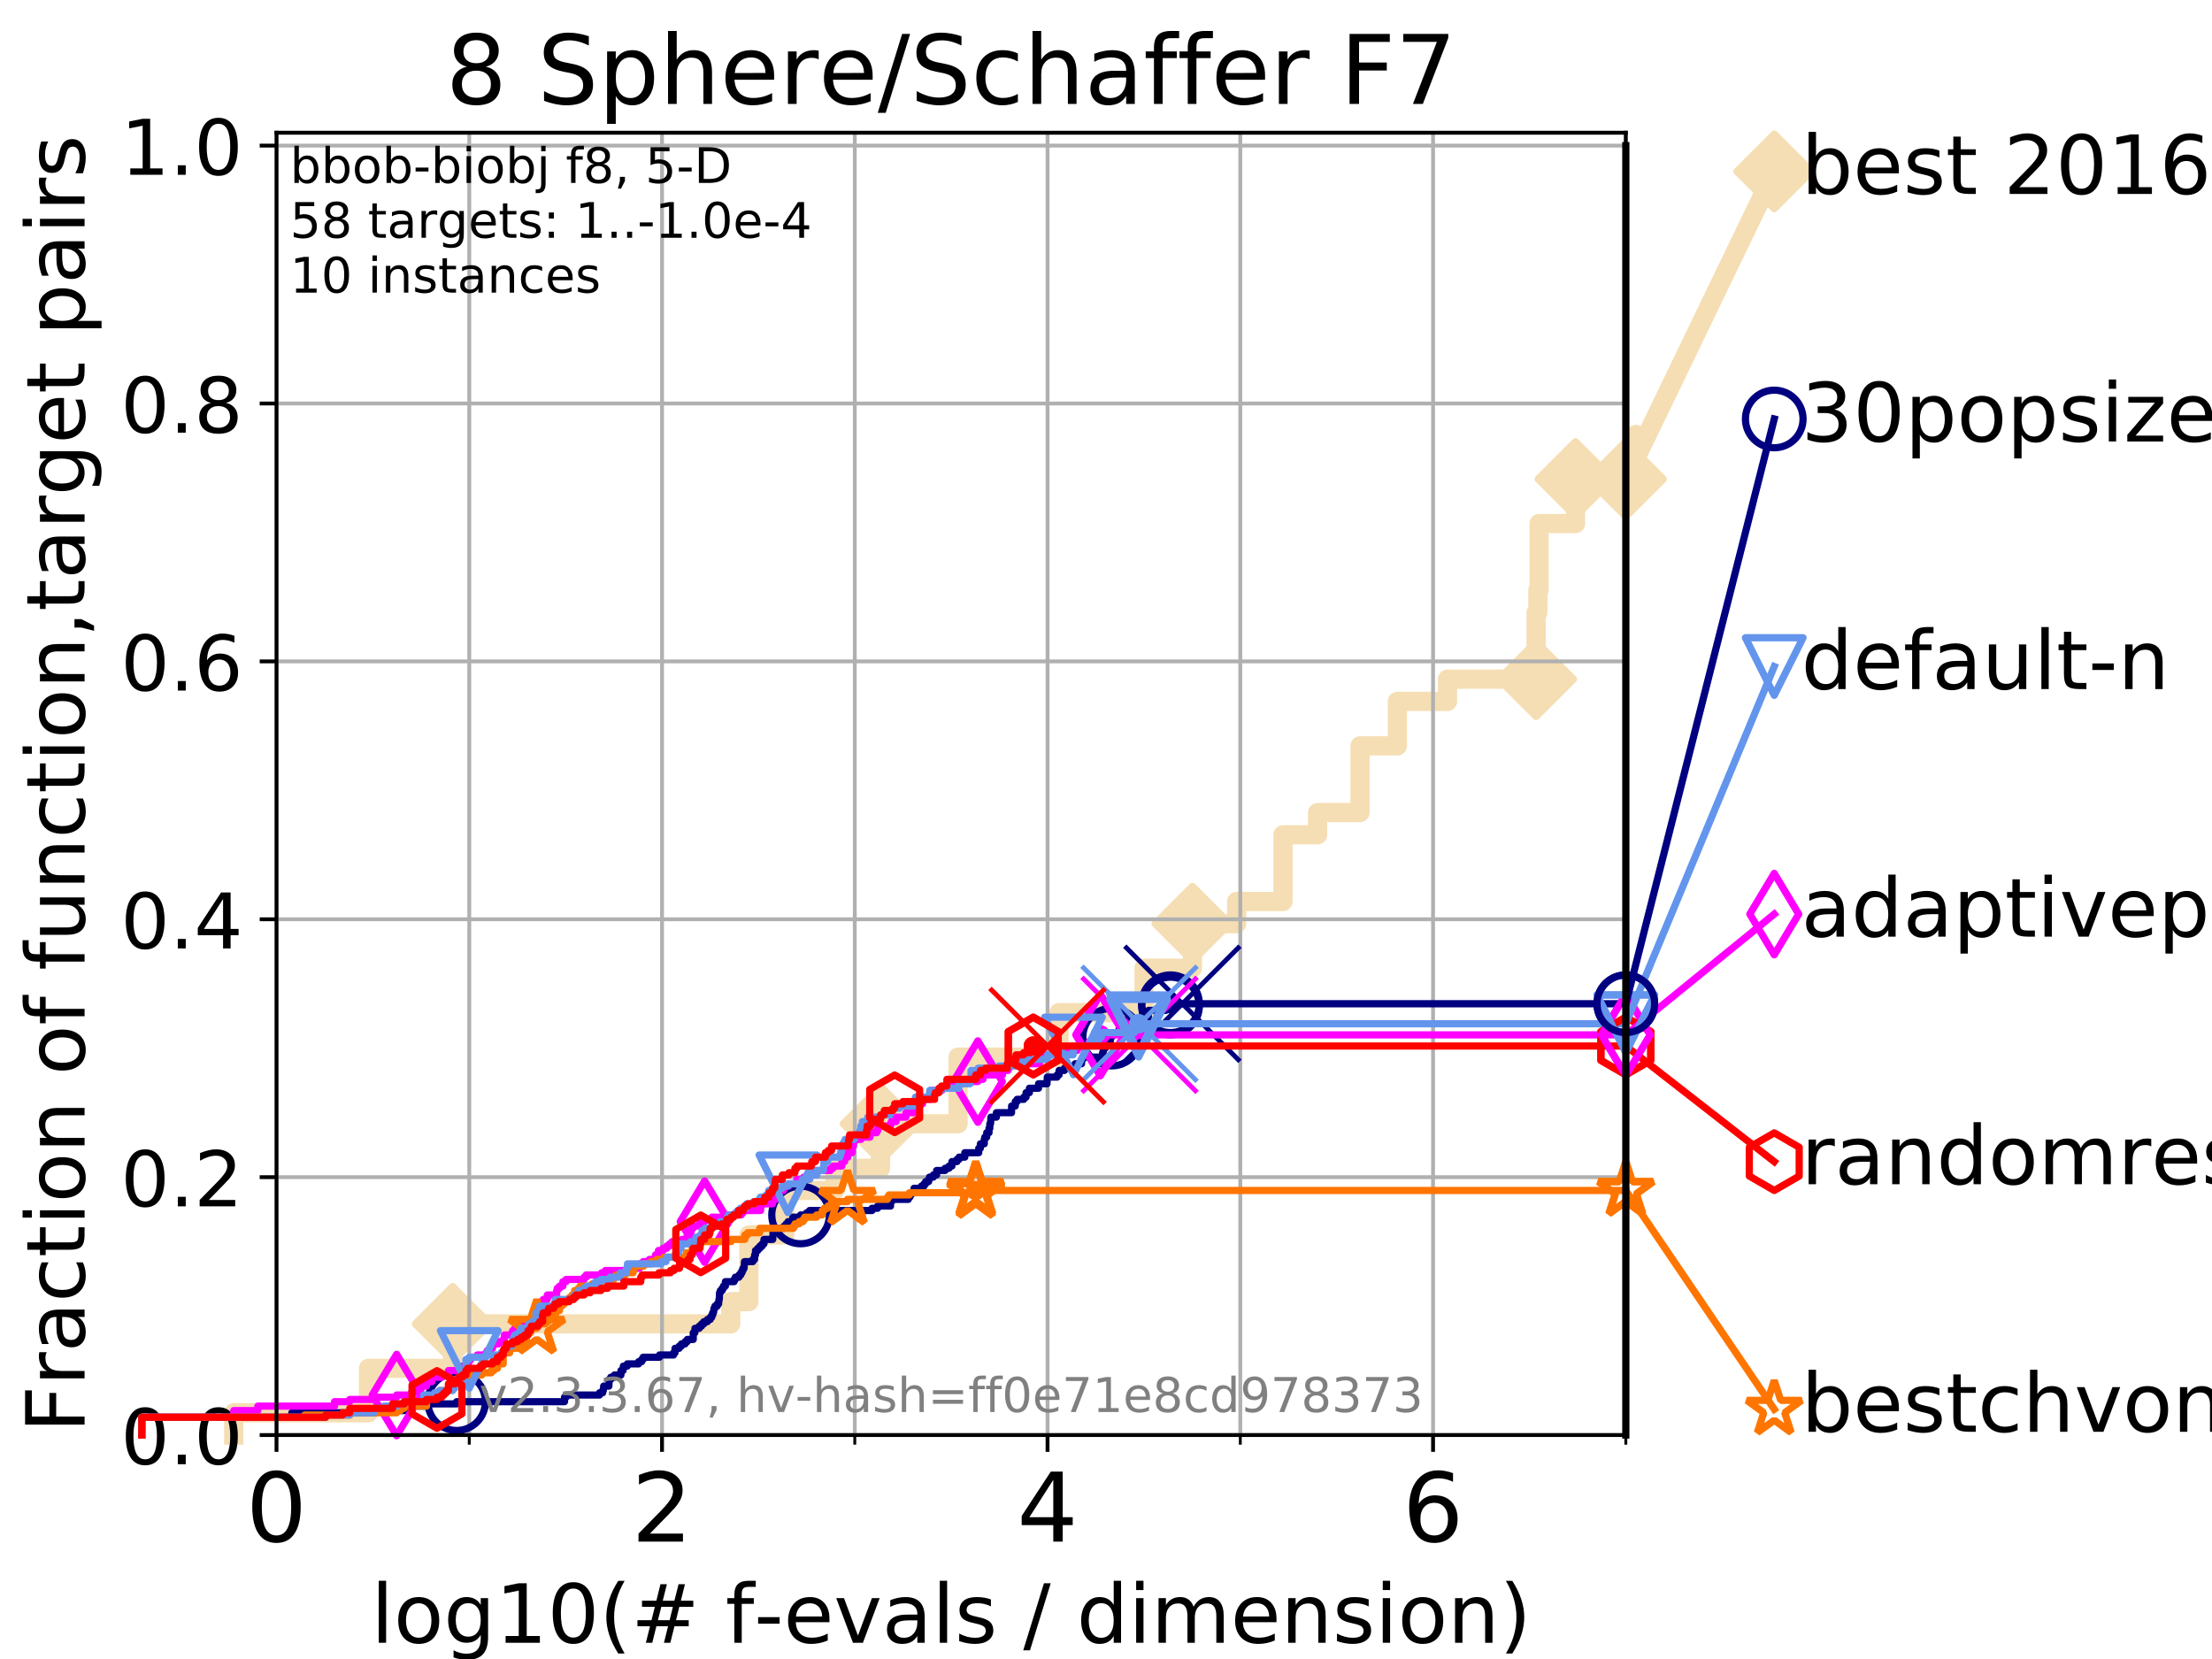 <?xml version="1.0" encoding="utf-8" standalone="no"?>
<!DOCTYPE svg PUBLIC "-//W3C//DTD SVG 1.1//EN"
  "http://www.w3.org/Graphics/SVG/1.1/DTD/svg11.dtd">
<!-- Created with matplotlib (https://matplotlib.org/) -->
<svg height="345.6pt" version="1.1" viewBox="0 0 460.8 345.6" width="460.8pt" xmlns="http://www.w3.org/2000/svg" xmlns:xlink="http://www.w3.org/1999/xlink">
 <defs>
  <style type="text/css">
*{stroke-linecap:butt;stroke-linejoin:round;}
  </style>
 </defs>
 <g id="figure_1">
  <g id="patch_1">
   <path d="M 0 345.6 
L 460.8 345.6 
L 460.8 0 
L 0 0 
z
" style="fill:#ffffff;"/>
  </g>
  <g id="axes_1">
   <g id="patch_2">
    <path d="M 57.6 298.944 
L 338.688 298.944 
L 338.688 27.648 
L 57.6 27.648 
z
" style="fill:#ffffff;"/>
   </g>
   <g id="line2d_1">
    <path d="M 48.692 298.944 
L 48.692 294.313 
L 76.759 294.313 
L 76.759 285.05 
L 94.295 285.05 
L 94.295 275.788 
L 152.223 275.788 
L 152.223 271.157 
L 156.003 271.157 
L 156.003 257.263 
L 163.485 257.263 
L 163.485 248.001 
L 173.911 248.001 
L 173.911 243.37 
L 183.434 243.37 
L 183.434 234.107 
L 199.587 234.107 
L 199.587 220.214 
L 220.609 220.214 
L 220.609 210.951 
L 238.321 210.951 
L 238.321 201.689 
L 248.404 201.689 
L 248.404 192.426 
L 257.616 192.426 
L 257.616 187.795 
L 267.276 187.795 
L 267.276 173.901 
L 274.483 173.901 
L 274.483 169.27 
L 283.312 169.27 
L 283.312 155.377 
L 291.104 155.377 
L 291.104 146.114 
L 301.544 146.114 
L 301.544 141.483 
L 320.004 141.483 
L 320.004 127.589 
L 320.362 127.589 
L 320.362 122.958 
L 320.612 122.958 
L 320.612 109.065 
L 328.203 109.065 
L 328.203 99.802 
L 338.688 99.802 
" style="fill:none;stroke:#f5deb3;stroke-linecap:square;stroke-width:4;"/>
   </g>
   <g id="line2d_2">
    <defs>
     <path d="M 0 7.778 
L 7.778 0 
L 0 -7.778 
L -7.778 0 
z
" id="m657cee05e7" style="stroke:#f5deb3;stroke-linejoin:miter;stroke-width:1.5;"/>
    </defs>
    <g>
     <use style="fill:#f5deb3;stroke:#f5deb3;stroke-linejoin:miter;stroke-width:1.5;" x="94.295" xlink:href="#m657cee05e7" y="275.788"/>
     <use style="fill:#f5deb3;stroke:#f5deb3;stroke-linejoin:miter;stroke-width:1.5;" x="183.434" xlink:href="#m657cee05e7" y="234.107"/>
     <use style="fill:#f5deb3;stroke:#f5deb3;stroke-linejoin:miter;stroke-width:1.5;" x="248.404" xlink:href="#m657cee05e7" y="192.426"/>
     <use style="fill:#f5deb3;stroke:#f5deb3;stroke-linejoin:miter;stroke-width:1.5;" x="320.004" xlink:href="#m657cee05e7" y="141.483"/>
     <use style="fill:#f5deb3;stroke:#f5deb3;stroke-linejoin:miter;stroke-width:1.5;" x="328.203" xlink:href="#m657cee05e7" y="99.802"/>
     <use style="fill:#f5deb3;stroke:#f5deb3;stroke-linejoin:miter;stroke-width:1.5;" x="338.688" xlink:href="#m657cee05e7" y="99.802"/>
    </g>
   </g>
   <g id="line2d_3">
    <path style="fill:none;stroke:#f5deb3;stroke-linecap:square;stroke-width:4;"/>
    <g/>
   </g>
   <g id="line2d_4">
    <path d="M 338.688 99.802 
L 369.608 35.706 
" style="fill:none;stroke:#f5deb3;stroke-linecap:square;stroke-width:4;"/>
    <g>
     <use style="fill:#f5deb3;stroke:#f5deb3;stroke-linejoin:miter;stroke-width:1.5;" x="338.688" xlink:href="#m657cee05e7" y="99.802"/>
     <use style="fill:#f5deb3;stroke:#f5deb3;stroke-linejoin:miter;stroke-width:1.5;" x="369.608" xlink:href="#m657cee05e7" y="35.706"/>
    </g>
   </g>
   <g id="matplotlib.axis_1">
    <g id="xtick_1">
     <g id="line2d_5">
      <path clip-path="url(#p1688d6c92d)" d="M 57.6 298.944 
L 57.6 27.648 
" style="fill:none;stroke:#b0b0b0;stroke-linecap:square;stroke-width:0.8;"/>
     </g>
     <g id="line2d_6">
      <defs>
       <path d="M 0 0 
L 0 3.5 
" id="m5ff0b8cd71" style="stroke:#000000;stroke-width:0.8;"/>
      </defs>
      <g>
       <use style="stroke:#000000;stroke-width:0.8;" x="57.6" xlink:href="#m5ff0b8cd71" y="298.944"/>
      </g>
     </g>
     <g id="text_1">
      <!-- 0 -->
      <defs>
       <path d="M 31.781 66.406 
Q 24.172 66.406 20.328 58.906 
Q 16.5 51.422 16.5 36.375 
Q 16.5 21.391 20.328 13.891 
Q 24.172 6.391 31.781 6.391 
Q 39.453 6.391 43.281 13.891 
Q 47.125 21.391 47.125 36.375 
Q 47.125 51.422 43.281 58.906 
Q 39.453 66.406 31.781 66.406 
z
M 31.781 74.219 
Q 44.047 74.219 50.516 64.516 
Q 56.984 54.828 56.984 36.375 
Q 56.984 17.969 50.516 8.266 
Q 44.047 -1.422 31.781 -1.422 
Q 19.531 -1.422 13.062 8.266 
Q 6.594 17.969 6.594 36.375 
Q 6.594 54.828 13.062 64.516 
Q 19.531 74.219 31.781 74.219 
z
" id="DejaVuSans-48"/>
      </defs>
      <g transform="translate(51.237 321.141)scale(0.2 -0.2)">
       <use xlink:href="#DejaVuSans-48"/>
      </g>
     </g>
    </g>
    <g id="xtick_2">
     <g id="line2d_7">
      <path clip-path="url(#p1688d6c92d)" d="M 137.911 298.944 
L 137.911 27.648 
" style="fill:none;stroke:#b0b0b0;stroke-linecap:square;stroke-width:0.8;"/>
     </g>
     <g id="line2d_8">
      <g>
       <use style="stroke:#000000;stroke-width:0.8;" x="137.911" xlink:href="#m5ff0b8cd71" y="298.944"/>
      </g>
     </g>
     <g id="text_2">
      <!-- 2 -->
      <defs>
       <path d="M 19.188 8.297 
L 53.609 8.297 
L 53.609 0 
L 7.328 0 
L 7.328 8.297 
Q 12.938 14.109 22.625 23.891 
Q 32.328 33.688 34.812 36.531 
Q 39.547 41.844 41.422 45.531 
Q 43.312 49.219 43.312 52.781 
Q 43.312 58.594 39.234 62.25 
Q 35.156 65.922 28.609 65.922 
Q 23.969 65.922 18.812 64.312 
Q 13.672 62.703 7.812 59.422 
L 7.812 69.391 
Q 13.766 71.781 18.938 73 
Q 24.125 74.219 28.422 74.219 
Q 39.75 74.219 46.484 68.547 
Q 53.219 62.891 53.219 53.422 
Q 53.219 48.922 51.531 44.891 
Q 49.859 40.875 45.406 35.406 
Q 44.188 33.984 37.641 27.219 
Q 31.109 20.453 19.188 8.297 
z
" id="DejaVuSans-50"/>
      </defs>
      <g transform="translate(131.548 321.141)scale(0.2 -0.2)">
       <use xlink:href="#DejaVuSans-50"/>
      </g>
     </g>
    </g>
    <g id="xtick_3">
     <g id="line2d_9">
      <path clip-path="url(#p1688d6c92d)" d="M 218.222 298.944 
L 218.222 27.648 
" style="fill:none;stroke:#b0b0b0;stroke-linecap:square;stroke-width:0.8;"/>
     </g>
     <g id="line2d_10">
      <g>
       <use style="stroke:#000000;stroke-width:0.8;" x="218.222" xlink:href="#m5ff0b8cd71" y="298.944"/>
      </g>
     </g>
     <g id="text_3">
      <!-- 4 -->
      <defs>
       <path d="M 37.797 64.312 
L 12.891 25.391 
L 37.797 25.391 
z
M 35.203 72.906 
L 47.609 72.906 
L 47.609 25.391 
L 58.016 25.391 
L 58.016 17.188 
L 47.609 17.188 
L 47.609 0 
L 37.797 0 
L 37.797 17.188 
L 4.891 17.188 
L 4.891 26.703 
z
" id="DejaVuSans-52"/>
      </defs>
      <g transform="translate(211.859 321.141)scale(0.2 -0.2)">
       <use xlink:href="#DejaVuSans-52"/>
      </g>
     </g>
    </g>
    <g id="xtick_4">
     <g id="line2d_11">
      <path clip-path="url(#p1688d6c92d)" d="M 298.533 298.944 
L 298.533 27.648 
" style="fill:none;stroke:#b0b0b0;stroke-linecap:square;stroke-width:0.8;"/>
     </g>
     <g id="line2d_12">
      <g>
       <use style="stroke:#000000;stroke-width:0.8;" x="298.533" xlink:href="#m5ff0b8cd71" y="298.944"/>
      </g>
     </g>
     <g id="text_4">
      <!-- 6 -->
      <defs>
       <path d="M 33.016 40.375 
Q 26.375 40.375 22.484 35.828 
Q 18.609 31.297 18.609 23.391 
Q 18.609 15.531 22.484 10.953 
Q 26.375 6.391 33.016 6.391 
Q 39.656 6.391 43.531 10.953 
Q 47.406 15.531 47.406 23.391 
Q 47.406 31.297 43.531 35.828 
Q 39.656 40.375 33.016 40.375 
z
M 52.594 71.297 
L 52.594 62.312 
Q 48.875 64.062 45.094 64.984 
Q 41.312 65.922 37.594 65.922 
Q 27.828 65.922 22.672 59.328 
Q 17.531 52.734 16.797 39.406 
Q 19.672 43.656 24.016 45.922 
Q 28.375 48.188 33.594 48.188 
Q 44.578 48.188 50.953 41.516 
Q 57.328 34.859 57.328 23.391 
Q 57.328 12.156 50.688 5.359 
Q 44.047 -1.422 33.016 -1.422 
Q 20.359 -1.422 13.672 8.266 
Q 6.984 17.969 6.984 36.375 
Q 6.984 53.656 15.188 63.938 
Q 23.391 74.219 37.203 74.219 
Q 40.922 74.219 44.703 73.484 
Q 48.484 72.75 52.594 71.297 
z
" id="DejaVuSans-54"/>
      </defs>
      <g transform="translate(292.17 321.141)scale(0.2 -0.2)">
       <use xlink:href="#DejaVuSans-54"/>
      </g>
     </g>
    </g>
    <g id="xtick_5">
     <g id="line2d_13">
      <path clip-path="url(#p1688d6c92d)" d="M 97.755 298.944 
L 97.755 27.648 
" style="fill:none;stroke:#b0b0b0;stroke-linecap:square;stroke-width:0.8;"/>
     </g>
     <g id="line2d_14">
      <defs>
       <path d="M 0 0 
L 0 2 
" id="me44d91afb9" style="stroke:#000000;stroke-width:0.6;"/>
      </defs>
      <g>
       <use style="stroke:#000000;stroke-width:0.6;" x="97.755" xlink:href="#me44d91afb9" y="298.944"/>
      </g>
     </g>
    </g>
    <g id="xtick_6">
     <g id="line2d_15">
      <path clip-path="url(#p1688d6c92d)" d="M 178.066 298.944 
L 178.066 27.648 
" style="fill:none;stroke:#b0b0b0;stroke-linecap:square;stroke-width:0.8;"/>
     </g>
     <g id="line2d_16">
      <g>
       <use style="stroke:#000000;stroke-width:0.6;" x="178.066" xlink:href="#me44d91afb9" y="298.944"/>
      </g>
     </g>
    </g>
    <g id="xtick_7">
     <g id="line2d_17">
      <path clip-path="url(#p1688d6c92d)" d="M 258.377 298.944 
L 258.377 27.648 
" style="fill:none;stroke:#b0b0b0;stroke-linecap:square;stroke-width:0.8;"/>
     </g>
     <g id="line2d_18">
      <g>
       <use style="stroke:#000000;stroke-width:0.6;" x="258.377" xlink:href="#me44d91afb9" y="298.944"/>
      </g>
     </g>
    </g>
    <g id="xtick_8">
     <g id="line2d_19">
      <path clip-path="url(#p1688d6c92d)" d="M 338.688 298.944 
L 338.688 27.648 
" style="fill:none;stroke:#b0b0b0;stroke-linecap:square;stroke-width:0.8;"/>
     </g>
     <g id="line2d_20">
      <g>
       <use style="stroke:#000000;stroke-width:0.6;" x="338.688" xlink:href="#me44d91afb9" y="298.944"/>
      </g>
     </g>
    </g>
    <g id="text_5">
     <!-- log10(# f-evals / dimension) -->
     <defs>
      <path d="M 9.422 75.984 
L 18.406 75.984 
L 18.406 0 
L 9.422 0 
z
" id="DejaVuSans-108"/>
      <path d="M 30.609 48.391 
Q 23.391 48.391 19.188 42.75 
Q 14.984 37.109 14.984 27.297 
Q 14.984 17.484 19.156 11.844 
Q 23.344 6.203 30.609 6.203 
Q 37.797 6.203 41.984 11.859 
Q 46.188 17.531 46.188 27.297 
Q 46.188 37.016 41.984 42.703 
Q 37.797 48.391 30.609 48.391 
z
M 30.609 56 
Q 42.328 56 49.016 48.375 
Q 55.719 40.766 55.719 27.297 
Q 55.719 13.875 49.016 6.219 
Q 42.328 -1.422 30.609 -1.422 
Q 18.844 -1.422 12.172 6.219 
Q 5.516 13.875 5.516 27.297 
Q 5.516 40.766 12.172 48.375 
Q 18.844 56 30.609 56 
z
" id="DejaVuSans-111"/>
      <path d="M 45.406 27.984 
Q 45.406 37.75 41.375 43.109 
Q 37.359 48.484 30.078 48.484 
Q 22.859 48.484 18.828 43.109 
Q 14.797 37.75 14.797 27.984 
Q 14.797 18.266 18.828 12.891 
Q 22.859 7.516 30.078 7.516 
Q 37.359 7.516 41.375 12.891 
Q 45.406 18.266 45.406 27.984 
z
M 54.391 6.781 
Q 54.391 -7.172 48.188 -13.984 
Q 42 -20.797 29.203 -20.797 
Q 24.469 -20.797 20.266 -20.094 
Q 16.062 -19.391 12.109 -17.922 
L 12.109 -9.188 
Q 16.062 -11.328 19.922 -12.344 
Q 23.781 -13.375 27.781 -13.375 
Q 36.625 -13.375 41.016 -8.766 
Q 45.406 -4.156 45.406 5.172 
L 45.406 9.625 
Q 42.625 4.781 38.281 2.391 
Q 33.938 0 27.875 0 
Q 17.828 0 11.672 7.656 
Q 5.516 15.328 5.516 27.984 
Q 5.516 40.672 11.672 48.328 
Q 17.828 56 27.875 56 
Q 33.938 56 38.281 53.609 
Q 42.625 51.219 45.406 46.391 
L 45.406 54.688 
L 54.391 54.688 
z
" id="DejaVuSans-103"/>
      <path d="M 12.406 8.297 
L 28.516 8.297 
L 28.516 63.922 
L 10.984 60.406 
L 10.984 69.391 
L 28.422 72.906 
L 38.281 72.906 
L 38.281 8.297 
L 54.391 8.297 
L 54.391 0 
L 12.406 0 
z
" id="DejaVuSans-49"/>
      <path d="M 31 75.875 
Q 24.469 64.656 21.281 53.656 
Q 18.109 42.672 18.109 31.391 
Q 18.109 20.125 21.312 9.062 
Q 24.516 -2 31 -13.188 
L 23.188 -13.188 
Q 15.875 -1.703 12.234 9.375 
Q 8.594 20.453 8.594 31.391 
Q 8.594 42.281 12.203 53.312 
Q 15.828 64.359 23.188 75.875 
z
" id="DejaVuSans-40"/>
      <path d="M 51.125 44 
L 36.922 44 
L 32.812 27.688 
L 47.125 27.688 
z
M 43.797 71.781 
L 38.719 51.516 
L 52.984 51.516 
L 58.109 71.781 
L 65.922 71.781 
L 60.891 51.516 
L 76.125 51.516 
L 76.125 44 
L 58.984 44 
L 54.984 27.688 
L 70.516 27.688 
L 70.516 20.219 
L 53.078 20.219 
L 48 0 
L 40.188 0 
L 45.219 20.219 
L 30.906 20.219 
L 25.875 0 
L 18.016 0 
L 23.094 20.219 
L 7.719 20.219 
L 7.719 27.688 
L 24.906 27.688 
L 29 44 
L 13.281 44 
L 13.281 51.516 
L 30.906 51.516 
L 35.891 71.781 
z
" id="DejaVuSans-35"/>
      <path id="DejaVuSans-32"/>
      <path d="M 37.109 75.984 
L 37.109 68.5 
L 28.516 68.5 
Q 23.688 68.5 21.797 66.547 
Q 19.922 64.594 19.922 59.516 
L 19.922 54.688 
L 34.719 54.688 
L 34.719 47.703 
L 19.922 47.703 
L 19.922 0 
L 10.891 0 
L 10.891 47.703 
L 2.297 47.703 
L 2.297 54.688 
L 10.891 54.688 
L 10.891 58.5 
Q 10.891 67.625 15.141 71.797 
Q 19.391 75.984 28.609 75.984 
z
" id="DejaVuSans-102"/>
      <path d="M 4.891 31.391 
L 31.203 31.391 
L 31.203 23.391 
L 4.891 23.391 
z
" id="DejaVuSans-45"/>
      <path d="M 56.203 29.594 
L 56.203 25.203 
L 14.891 25.203 
Q 15.484 15.922 20.484 11.062 
Q 25.484 6.203 34.422 6.203 
Q 39.594 6.203 44.453 7.469 
Q 49.312 8.734 54.109 11.281 
L 54.109 2.781 
Q 49.266 0.734 44.188 -0.344 
Q 39.109 -1.422 33.891 -1.422 
Q 20.797 -1.422 13.156 6.188 
Q 5.516 13.812 5.516 26.812 
Q 5.516 40.234 12.766 48.109 
Q 20.016 56 32.328 56 
Q 43.359 56 49.781 48.891 
Q 56.203 41.797 56.203 29.594 
z
M 47.219 32.234 
Q 47.125 39.594 43.094 43.984 
Q 39.062 48.391 32.422 48.391 
Q 24.906 48.391 20.391 44.141 
Q 15.875 39.891 15.188 32.172 
z
" id="DejaVuSans-101"/>
      <path d="M 2.984 54.688 
L 12.5 54.688 
L 29.594 8.797 
L 46.688 54.688 
L 56.203 54.688 
L 35.688 0 
L 23.484 0 
z
" id="DejaVuSans-118"/>
      <path d="M 34.281 27.484 
Q 23.391 27.484 19.188 25 
Q 14.984 22.516 14.984 16.5 
Q 14.984 11.719 18.141 8.906 
Q 21.297 6.109 26.703 6.109 
Q 34.188 6.109 38.703 11.406 
Q 43.219 16.703 43.219 25.484 
L 43.219 27.484 
z
M 52.203 31.203 
L 52.203 0 
L 43.219 0 
L 43.219 8.297 
Q 40.141 3.328 35.547 0.953 
Q 30.953 -1.422 24.312 -1.422 
Q 15.922 -1.422 10.953 3.297 
Q 6 8.016 6 15.922 
Q 6 25.141 12.172 29.828 
Q 18.359 34.516 30.609 34.516 
L 43.219 34.516 
L 43.219 35.406 
Q 43.219 41.609 39.141 45 
Q 35.062 48.391 27.688 48.391 
Q 23 48.391 18.547 47.266 
Q 14.109 46.141 10.016 43.891 
L 10.016 52.203 
Q 14.938 54.109 19.578 55.047 
Q 24.219 56 28.609 56 
Q 40.484 56 46.344 49.844 
Q 52.203 43.703 52.203 31.203 
z
" id="DejaVuSans-97"/>
      <path d="M 44.281 53.078 
L 44.281 44.578 
Q 40.484 46.531 36.375 47.5 
Q 32.281 48.484 27.875 48.484 
Q 21.188 48.484 17.844 46.438 
Q 14.5 44.391 14.5 40.281 
Q 14.5 37.156 16.891 35.375 
Q 19.281 33.594 26.516 31.984 
L 29.594 31.297 
Q 39.156 29.25 43.188 25.516 
Q 47.219 21.781 47.219 15.094 
Q 47.219 7.469 41.188 3.016 
Q 35.156 -1.422 24.609 -1.422 
Q 20.219 -1.422 15.453 -0.562 
Q 10.688 0.297 5.422 2 
L 5.422 11.281 
Q 10.406 8.688 15.234 7.391 
Q 20.062 6.109 24.812 6.109 
Q 31.156 6.109 34.562 8.281 
Q 37.984 10.453 37.984 14.406 
Q 37.984 18.062 35.516 20.016 
Q 33.062 21.969 24.703 23.781 
L 21.578 24.516 
Q 13.234 26.266 9.516 29.906 
Q 5.812 33.547 5.812 39.891 
Q 5.812 47.609 11.281 51.797 
Q 16.75 56 26.812 56 
Q 31.781 56 36.172 55.266 
Q 40.578 54.547 44.281 53.078 
z
" id="DejaVuSans-115"/>
      <path d="M 25.391 72.906 
L 33.688 72.906 
L 8.297 -9.281 
L 0 -9.281 
z
" id="DejaVuSans-47"/>
      <path d="M 45.406 46.391 
L 45.406 75.984 
L 54.391 75.984 
L 54.391 0 
L 45.406 0 
L 45.406 8.203 
Q 42.578 3.328 38.25 0.953 
Q 33.938 -1.422 27.875 -1.422 
Q 17.969 -1.422 11.734 6.484 
Q 5.516 14.406 5.516 27.297 
Q 5.516 40.188 11.734 48.094 
Q 17.969 56 27.875 56 
Q 33.938 56 38.25 53.625 
Q 42.578 51.266 45.406 46.391 
z
M 14.797 27.297 
Q 14.797 17.391 18.875 11.75 
Q 22.953 6.109 30.078 6.109 
Q 37.203 6.109 41.297 11.75 
Q 45.406 17.391 45.406 27.297 
Q 45.406 37.203 41.297 42.844 
Q 37.203 48.484 30.078 48.484 
Q 22.953 48.484 18.875 42.844 
Q 14.797 37.203 14.797 27.297 
z
" id="DejaVuSans-100"/>
      <path d="M 9.422 54.688 
L 18.406 54.688 
L 18.406 0 
L 9.422 0 
z
M 9.422 75.984 
L 18.406 75.984 
L 18.406 64.594 
L 9.422 64.594 
z
" id="DejaVuSans-105"/>
      <path d="M 52 44.188 
Q 55.375 50.25 60.062 53.125 
Q 64.75 56 71.094 56 
Q 79.641 56 84.281 50.016 
Q 88.922 44.047 88.922 33.016 
L 88.922 0 
L 79.891 0 
L 79.891 32.719 
Q 79.891 40.578 77.094 44.375 
Q 74.312 48.188 68.609 48.188 
Q 61.625 48.188 57.562 43.547 
Q 53.516 38.922 53.516 30.906 
L 53.516 0 
L 44.484 0 
L 44.484 32.719 
Q 44.484 40.625 41.703 44.406 
Q 38.922 48.188 33.109 48.188 
Q 26.219 48.188 22.156 43.531 
Q 18.109 38.875 18.109 30.906 
L 18.109 0 
L 9.078 0 
L 9.078 54.688 
L 18.109 54.688 
L 18.109 46.188 
Q 21.188 51.219 25.484 53.609 
Q 29.781 56 35.688 56 
Q 41.656 56 45.828 52.969 
Q 50 49.953 52 44.188 
z
" id="DejaVuSans-109"/>
      <path d="M 54.891 33.016 
L 54.891 0 
L 45.906 0 
L 45.906 32.719 
Q 45.906 40.484 42.875 44.328 
Q 39.844 48.188 33.797 48.188 
Q 26.516 48.188 22.312 43.547 
Q 18.109 38.922 18.109 30.906 
L 18.109 0 
L 9.078 0 
L 9.078 54.688 
L 18.109 54.688 
L 18.109 46.188 
Q 21.344 51.125 25.703 53.562 
Q 30.078 56 35.797 56 
Q 45.219 56 50.047 50.172 
Q 54.891 44.344 54.891 33.016 
z
" id="DejaVuSans-110"/>
      <path d="M 8.016 75.875 
L 15.828 75.875 
Q 23.141 64.359 26.781 53.312 
Q 30.422 42.281 30.422 31.391 
Q 30.422 20.453 26.781 9.375 
Q 23.141 -1.703 15.828 -13.188 
L 8.016 -13.188 
Q 14.5 -2 17.703 9.062 
Q 20.906 20.125 20.906 31.391 
Q 20.906 42.672 17.703 53.656 
Q 14.5 64.656 8.016 75.875 
z
" id="DejaVuSans-41"/>
     </defs>
     <g transform="translate(77.303 342.218)scale(0.17 -0.17)">
      <use xlink:href="#DejaVuSans-108"/>
      <use x="27.783" xlink:href="#DejaVuSans-111"/>
      <use x="88.965" xlink:href="#DejaVuSans-103"/>
      <use x="152.441" xlink:href="#DejaVuSans-49"/>
      <use x="216.064" xlink:href="#DejaVuSans-48"/>
      <use x="279.688" xlink:href="#DejaVuSans-40"/>
      <use x="318.701" xlink:href="#DejaVuSans-35"/>
      <use x="402.49" xlink:href="#DejaVuSans-32"/>
      <use x="434.277" xlink:href="#DejaVuSans-102"/>
      <use x="469.404" xlink:href="#DejaVuSans-45"/>
      <use x="505.488" xlink:href="#DejaVuSans-101"/>
      <use x="567.012" xlink:href="#DejaVuSans-118"/>
      <use x="626.191" xlink:href="#DejaVuSans-97"/>
      <use x="687.471" xlink:href="#DejaVuSans-108"/>
      <use x="715.254" xlink:href="#DejaVuSans-115"/>
      <use x="767.354" xlink:href="#DejaVuSans-32"/>
      <use x="799.141" xlink:href="#DejaVuSans-47"/>
      <use x="832.832" xlink:href="#DejaVuSans-32"/>
      <use x="864.619" xlink:href="#DejaVuSans-100"/>
      <use x="928.096" xlink:href="#DejaVuSans-105"/>
      <use x="955.879" xlink:href="#DejaVuSans-109"/>
      <use x="1053.291" xlink:href="#DejaVuSans-101"/>
      <use x="1114.814" xlink:href="#DejaVuSans-110"/>
      <use x="1178.193" xlink:href="#DejaVuSans-115"/>
      <use x="1230.293" xlink:href="#DejaVuSans-105"/>
      <use x="1258.076" xlink:href="#DejaVuSans-111"/>
      <use x="1319.258" xlink:href="#DejaVuSans-110"/>
      <use x="1382.637" xlink:href="#DejaVuSans-41"/>
     </g>
    </g>
   </g>
   <g id="matplotlib.axis_2">
    <g id="ytick_1">
     <g id="line2d_21">
      <path clip-path="url(#p1688d6c92d)" d="M 57.6 298.944 
L 338.688 298.944 
" style="fill:none;stroke:#b0b0b0;stroke-linecap:square;stroke-width:0.8;"/>
     </g>
     <g id="line2d_22">
      <defs>
       <path d="M 0 0 
L -3.5 0 
" id="m06f74b8365" style="stroke:#000000;stroke-width:0.8;"/>
      </defs>
      <g>
       <use style="stroke:#000000;stroke-width:0.8;" x="57.6" xlink:href="#m06f74b8365" y="298.944"/>
      </g>
     </g>
     <g id="text_6">
      <!-- 0.0 -->
      <defs>
       <path d="M 10.688 12.406 
L 21 12.406 
L 21 0 
L 10.688 0 
z
" id="DejaVuSans-46"/>
      </defs>
      <g transform="translate(25.155 305.023)scale(0.16 -0.16)">
       <use xlink:href="#DejaVuSans-48"/>
       <use x="63.623" xlink:href="#DejaVuSans-46"/>
       <use x="95.41" xlink:href="#DejaVuSans-48"/>
      </g>
     </g>
    </g>
    <g id="ytick_2">
     <g id="line2d_23">
      <path clip-path="url(#p1688d6c92d)" d="M 57.6 245.222 
L 338.688 245.222 
" style="fill:none;stroke:#b0b0b0;stroke-linecap:square;stroke-width:0.8;"/>
     </g>
     <g id="line2d_24">
      <g>
       <use style="stroke:#000000;stroke-width:0.8;" x="57.6" xlink:href="#m06f74b8365" y="245.222"/>
      </g>
     </g>
     <g id="text_7">
      <!-- 0.2 -->
      <g transform="translate(25.155 251.301)scale(0.16 -0.16)">
       <use xlink:href="#DejaVuSans-48"/>
       <use x="63.623" xlink:href="#DejaVuSans-46"/>
       <use x="95.41" xlink:href="#DejaVuSans-50"/>
      </g>
     </g>
    </g>
    <g id="ytick_3">
     <g id="line2d_25">
      <path clip-path="url(#p1688d6c92d)" d="M 57.6 191.5 
L 338.688 191.5 
" style="fill:none;stroke:#b0b0b0;stroke-linecap:square;stroke-width:0.8;"/>
     </g>
     <g id="line2d_26">
      <g>
       <use style="stroke:#000000;stroke-width:0.8;" x="57.6" xlink:href="#m06f74b8365" y="191.5"/>
      </g>
     </g>
     <g id="text_8">
      <!-- 0.4 -->
      <g transform="translate(25.155 197.579)scale(0.16 -0.16)">
       <use xlink:href="#DejaVuSans-48"/>
       <use x="63.623" xlink:href="#DejaVuSans-46"/>
       <use x="95.41" xlink:href="#DejaVuSans-52"/>
      </g>
     </g>
    </g>
    <g id="ytick_4">
     <g id="line2d_27">
      <path clip-path="url(#p1688d6c92d)" d="M 57.6 137.778 
L 338.688 137.778 
" style="fill:none;stroke:#b0b0b0;stroke-linecap:square;stroke-width:0.8;"/>
     </g>
     <g id="line2d_28">
      <g>
       <use style="stroke:#000000;stroke-width:0.8;" x="57.6" xlink:href="#m06f74b8365" y="137.778"/>
      </g>
     </g>
     <g id="text_9">
      <!-- 0.6 -->
      <g transform="translate(25.155 143.857)scale(0.16 -0.16)">
       <use xlink:href="#DejaVuSans-48"/>
       <use x="63.623" xlink:href="#DejaVuSans-46"/>
       <use x="95.41" xlink:href="#DejaVuSans-54"/>
      </g>
     </g>
    </g>
    <g id="ytick_5">
     <g id="line2d_29">
      <path clip-path="url(#p1688d6c92d)" d="M 57.6 84.056 
L 338.688 84.056 
" style="fill:none;stroke:#b0b0b0;stroke-linecap:square;stroke-width:0.8;"/>
     </g>
     <g id="line2d_30">
      <g>
       <use style="stroke:#000000;stroke-width:0.8;" x="57.6" xlink:href="#m06f74b8365" y="84.056"/>
      </g>
     </g>
     <g id="text_10">
      <!-- 0.8 -->
      <defs>
       <path d="M 31.781 34.625 
Q 24.75 34.625 20.719 30.859 
Q 16.703 27.094 16.703 20.516 
Q 16.703 13.922 20.719 10.156 
Q 24.75 6.391 31.781 6.391 
Q 38.812 6.391 42.859 10.172 
Q 46.922 13.969 46.922 20.516 
Q 46.922 27.094 42.891 30.859 
Q 38.875 34.625 31.781 34.625 
z
M 21.922 38.812 
Q 15.578 40.375 12.031 44.719 
Q 8.5 49.078 8.5 55.328 
Q 8.5 64.062 14.719 69.141 
Q 20.953 74.219 31.781 74.219 
Q 42.672 74.219 48.875 69.141 
Q 55.078 64.062 55.078 55.328 
Q 55.078 49.078 51.531 44.719 
Q 48 40.375 41.703 38.812 
Q 48.828 37.156 52.797 32.312 
Q 56.781 27.484 56.781 20.516 
Q 56.781 9.906 50.312 4.234 
Q 43.844 -1.422 31.781 -1.422 
Q 19.734 -1.422 13.25 4.234 
Q 6.781 9.906 6.781 20.516 
Q 6.781 27.484 10.781 32.312 
Q 14.797 37.156 21.922 38.812 
z
M 18.312 54.391 
Q 18.312 48.734 21.844 45.562 
Q 25.391 42.391 31.781 42.391 
Q 38.141 42.391 41.719 45.562 
Q 45.312 48.734 45.312 54.391 
Q 45.312 60.062 41.719 63.234 
Q 38.141 66.406 31.781 66.406 
Q 25.391 66.406 21.844 63.234 
Q 18.312 60.062 18.312 54.391 
z
" id="DejaVuSans-56"/>
      </defs>
      <g transform="translate(25.155 90.135)scale(0.16 -0.16)">
       <use xlink:href="#DejaVuSans-48"/>
       <use x="63.623" xlink:href="#DejaVuSans-46"/>
       <use x="95.41" xlink:href="#DejaVuSans-56"/>
      </g>
     </g>
    </g>
    <g id="ytick_6">
     <g id="line2d_31">
      <path clip-path="url(#p1688d6c92d)" d="M 57.6 30.334 
L 338.688 30.334 
" style="fill:none;stroke:#b0b0b0;stroke-linecap:square;stroke-width:0.8;"/>
     </g>
     <g id="line2d_32">
      <g>
       <use style="stroke:#000000;stroke-width:0.8;" x="57.6" xlink:href="#m06f74b8365" y="30.334"/>
      </g>
     </g>
     <g id="text_11">
      <!-- 1.0 -->
      <g transform="translate(25.155 36.413)scale(0.16 -0.16)">
       <use xlink:href="#DejaVuSans-49"/>
       <use x="63.623" xlink:href="#DejaVuSans-46"/>
       <use x="95.41" xlink:href="#DejaVuSans-48"/>
      </g>
     </g>
    </g>
    <g id="text_12">
     <!-- Fraction of function,target pairs -->
     <defs>
      <path d="M 9.812 72.906 
L 51.703 72.906 
L 51.703 64.594 
L 19.672 64.594 
L 19.672 43.109 
L 48.578 43.109 
L 48.578 34.812 
L 19.672 34.812 
L 19.672 0 
L 9.812 0 
z
" id="DejaVuSans-70"/>
      <path d="M 41.109 46.297 
Q 39.594 47.172 37.812 47.578 
Q 36.031 48 33.891 48 
Q 26.266 48 22.188 43.047 
Q 18.109 38.094 18.109 28.812 
L 18.109 0 
L 9.078 0 
L 9.078 54.688 
L 18.109 54.688 
L 18.109 46.188 
Q 20.953 51.172 25.484 53.578 
Q 30.031 56 36.531 56 
Q 37.453 56 38.578 55.875 
Q 39.703 55.766 41.062 55.516 
z
" id="DejaVuSans-114"/>
      <path d="M 48.781 52.594 
L 48.781 44.188 
Q 44.969 46.297 41.141 47.344 
Q 37.312 48.391 33.406 48.391 
Q 24.656 48.391 19.812 42.844 
Q 14.984 37.312 14.984 27.297 
Q 14.984 17.281 19.812 11.734 
Q 24.656 6.203 33.406 6.203 
Q 37.312 6.203 41.141 7.25 
Q 44.969 8.297 48.781 10.406 
L 48.781 2.094 
Q 45.016 0.344 40.984 -0.531 
Q 36.969 -1.422 32.422 -1.422 
Q 20.062 -1.422 12.781 6.344 
Q 5.516 14.109 5.516 27.297 
Q 5.516 40.672 12.859 48.328 
Q 20.219 56 33.016 56 
Q 37.156 56 41.109 55.141 
Q 45.062 54.297 48.781 52.594 
z
" id="DejaVuSans-99"/>
      <path d="M 18.312 70.219 
L 18.312 54.688 
L 36.812 54.688 
L 36.812 47.703 
L 18.312 47.703 
L 18.312 18.016 
Q 18.312 11.328 20.141 9.422 
Q 21.969 7.516 27.594 7.516 
L 36.812 7.516 
L 36.812 0 
L 27.594 0 
Q 17.188 0 13.234 3.875 
Q 9.281 7.766 9.281 18.016 
L 9.281 47.703 
L 2.688 47.703 
L 2.688 54.688 
L 9.281 54.688 
L 9.281 70.219 
z
" id="DejaVuSans-116"/>
      <path d="M 8.5 21.578 
L 8.5 54.688 
L 17.484 54.688 
L 17.484 21.922 
Q 17.484 14.156 20.5 10.266 
Q 23.531 6.391 29.594 6.391 
Q 36.859 6.391 41.078 11.031 
Q 45.312 15.672 45.312 23.688 
L 45.312 54.688 
L 54.297 54.688 
L 54.297 0 
L 45.312 0 
L 45.312 8.406 
Q 42.047 3.422 37.719 1 
Q 33.406 -1.422 27.688 -1.422 
Q 18.266 -1.422 13.375 4.438 
Q 8.5 10.297 8.5 21.578 
z
M 31.109 56 
z
" id="DejaVuSans-117"/>
      <path d="M 11.719 12.406 
L 22.016 12.406 
L 22.016 4 
L 14.016 -11.625 
L 7.719 -11.625 
L 11.719 4 
z
" id="DejaVuSans-44"/>
      <path d="M 18.109 8.203 
L 18.109 -20.797 
L 9.078 -20.797 
L 9.078 54.688 
L 18.109 54.688 
L 18.109 46.391 
Q 20.953 51.266 25.266 53.625 
Q 29.594 56 35.594 56 
Q 45.562 56 51.781 48.094 
Q 58.016 40.188 58.016 27.297 
Q 58.016 14.406 51.781 6.484 
Q 45.562 -1.422 35.594 -1.422 
Q 29.594 -1.422 25.266 0.953 
Q 20.953 3.328 18.109 8.203 
z
M 48.688 27.297 
Q 48.688 37.203 44.609 42.844 
Q 40.531 48.484 33.406 48.484 
Q 26.266 48.484 22.188 42.844 
Q 18.109 37.203 18.109 27.297 
Q 18.109 17.391 22.188 11.75 
Q 26.266 6.109 33.406 6.109 
Q 40.531 6.109 44.609 11.75 
Q 48.688 17.391 48.688 27.297 
z
" id="DejaVuSans-112"/>
     </defs>
     <g transform="translate(17.62 298.435)rotate(-90)scale(0.17 -0.17)">
      <use xlink:href="#DejaVuSans-70"/>
      <use x="57.41" xlink:href="#DejaVuSans-114"/>
      <use x="98.523" xlink:href="#DejaVuSans-97"/>
      <use x="159.803" xlink:href="#DejaVuSans-99"/>
      <use x="214.783" xlink:href="#DejaVuSans-116"/>
      <use x="253.992" xlink:href="#DejaVuSans-105"/>
      <use x="281.775" xlink:href="#DejaVuSans-111"/>
      <use x="342.957" xlink:href="#DejaVuSans-110"/>
      <use x="406.336" xlink:href="#DejaVuSans-32"/>
      <use x="438.123" xlink:href="#DejaVuSans-111"/>
      <use x="499.305" xlink:href="#DejaVuSans-102"/>
      <use x="534.51" xlink:href="#DejaVuSans-32"/>
      <use x="566.297" xlink:href="#DejaVuSans-102"/>
      <use x="601.502" xlink:href="#DejaVuSans-117"/>
      <use x="664.881" xlink:href="#DejaVuSans-110"/>
      <use x="728.26" xlink:href="#DejaVuSans-99"/>
      <use x="783.24" xlink:href="#DejaVuSans-116"/>
      <use x="822.449" xlink:href="#DejaVuSans-105"/>
      <use x="850.232" xlink:href="#DejaVuSans-111"/>
      <use x="911.414" xlink:href="#DejaVuSans-110"/>
      <use x="974.793" xlink:href="#DejaVuSans-44"/>
      <use x="1006.58" xlink:href="#DejaVuSans-116"/>
      <use x="1045.789" xlink:href="#DejaVuSans-97"/>
      <use x="1107.068" xlink:href="#DejaVuSans-114"/>
      <use x="1148.166" xlink:href="#DejaVuSans-103"/>
      <use x="1211.643" xlink:href="#DejaVuSans-101"/>
      <use x="1273.166" xlink:href="#DejaVuSans-116"/>
      <use x="1312.375" xlink:href="#DejaVuSans-32"/>
      <use x="1344.162" xlink:href="#DejaVuSans-112"/>
      <use x="1407.639" xlink:href="#DejaVuSans-97"/>
      <use x="1468.918" xlink:href="#DejaVuSans-105"/>
      <use x="1496.701" xlink:href="#DejaVuSans-114"/>
      <use x="1537.814" xlink:href="#DejaVuSans-115"/>
     </g>
    </g>
   </g>
   <g id="line2d_33">
    <defs>
     <path d="M 0 1.5 
C 0.398 1.5 0.779 1.342 1.061 1.061 
C 1.342 0.779 1.5 0.398 1.5 0 
C 1.5 -0.398 1.342 -0.779 1.061 -1.061 
C 0.779 -1.342 0.398 -1.5 0 -1.5 
C -0.398 -1.5 -0.779 -1.342 -1.061 -1.061 
C -1.342 -0.779 -1.5 -0.398 -1.5 0 
C -1.5 0.398 -1.342 0.779 -1.061 1.061 
C -0.779 1.342 -0.398 1.5 0 1.5 
z
" id="m5f91107723" style="stroke:#f5deb3;"/>
    </defs>
    <g>
     <use style="fill:#f5deb3;stroke:#f5deb3;" x="340.793" xlink:href="#m5f91107723" y="90.54"/>
     <use style="fill:#f5deb3;stroke:#f5deb3;" x="340.793" xlink:href="#m5f91107723" y="90.54"/>
    </g>
   </g>
   <g id="line2d_34">
    <defs>
     <path d="M 0 1.5 
C 0.398 1.5 0.779 1.342 1.061 1.061 
C 1.342 0.779 1.5 0.398 1.5 0 
C 1.5 -0.398 1.342 -0.779 1.061 -1.061 
C 0.779 -1.342 0.398 -1.5 0 -1.5 
C -0.398 -1.5 -0.779 -1.342 -1.061 -1.061 
C -1.342 -0.779 -1.5 -0.398 -1.5 0 
C -1.5 0.398 -1.342 0.779 -1.061 1.061 
C -0.779 1.342 -0.398 1.5 0 1.5 
z
" id="mc50e95c5ec" style="stroke:#000080;"/>
    </defs>
    <g>
     <use style="fill:#000080;stroke:#000080;" x="243.837" xlink:href="#mc50e95c5ec" y="209.099"/>
     <use style="fill:#000080;stroke:#000080;" x="243.837" xlink:href="#mc50e95c5ec" y="209.099"/>
    </g>
   </g>
   <g id="line2d_35">
    <path d="M 29.533 298.944 
L 29.533 295.239 
L 60.78 295.239 
L 60.78 294.313 
L 77.885 294.313 
L 77.885 293.85 
L 84.213 293.85 
L 84.213 293.387 
L 85.667 293.387 
L 85.667 292.923 
L 88.847 292.923 
L 88.847 292.46 
L 95.125 292.46 
L 95.125 291.997 
L 117.598 291.997 
L 117.598 291.071 
L 117.931 291.071 
L 117.931 290.608 
L 124.892 290.608 
L 124.892 290.145 
L 125.542 290.145 
L 125.542 289.682 
L 125.683 289.682 
L 125.753 288.755 
L 126.839 288.755 
L 126.905 287.366 
L 127.229 287.366 
L 127.229 286.903 
L 127.985 286.903 
L 127.985 286.44 
L 129.348 286.44 
L 129.348 285.514 
L 129.798 285.514 
L 129.853 284.587 
L 130.665 284.587 
L 130.665 284.124 
L 133.033 284.124 
L 133.033 283.661 
L 133.667 283.661 
L 133.667 283.198 
L 133.976 283.198 
L 133.976 282.735 
L 137.38 282.735 
L 137.38 282.272 
L 140.318 282.272 
L 140.318 281.809 
L 140.619 281.809 
L 140.619 280.882 
L 141.493 280.882 
L 141.493 280.419 
L 141.941 280.419 
L 141.941 279.956 
L 142.726 279.956 
L 142.726 279.493 
L 143.17 279.493 
L 143.17 279.03 
L 144.415 279.03 
L 144.415 277.64 
L 144.748 277.64 
L 144.771 276.714 
L 145.666 276.714 
L 145.666 276.251 
L 146.151 276.251 
L 146.151 275.788 
L 146.623 275.788 
L 146.623 275.325 
L 147.369 275.325 
L 147.369 274.862 
L 147.967 274.862 
L 147.967 274.399 
L 148.277 274.399 
L 148.277 273.935 
L 148.469 273.935 
L 148.469 273.472 
L 148.639 273.472 
L 148.733 272.546 
L 148.938 272.546 
L 148.938 272.083 
L 149.414 272.083 
L 149.414 271.62 
L 149.7 271.62 
L 149.771 270.694 
L 149.841 270.694 
L 149.894 269.304 
L 150.068 269.304 
L 150.068 268.841 
L 150.446 268.841 
L 150.446 268.378 
L 150.7 268.378 
L 150.7 267.915 
L 151.113 267.915 
L 151.113 266.989 
L 152.93 266.989 
L 152.93 266.526 
L 153.178 266.526 
L 153.178 266.062 
L 153.946 266.062 
L 153.946 265.599 
L 154.318 265.599 
L 154.318 265.136 
L 154.574 265.136 
L 154.574 264.673 
L 154.774 264.673 
L 154.774 264.21 
L 155.011 264.21 
L 155.09 262.821 
L 156.824 262.821 
L 156.824 262.357 
L 157.197 262.357 
L 157.197 261.431 
L 157.381 261.431 
L 157.381 260.505 
L 157.854 260.505 
L 157.854 260.042 
L 158.304 260.042 
L 158.304 259.579 
L 158.774 259.579 
L 158.774 259.116 
L 159.15 259.116 
L 159.15 258.189 
L 160.98 258.189 
L 161.054 256.337 
L 161.77 256.337 
L 161.77 255.874 
L 163.34 255.874 
L 163.34 255.411 
L 163.773 255.411 
L 163.773 254.948 
L 164.187 254.948 
L 164.187 254.484 
L 165.164 254.484 
L 165.164 253.558 
L 166.776 253.558 
L 166.776 253.095 
L 168.048 253.095 
L 168.048 252.632 
L 168.657 252.632 
L 168.657 252.169 
L 181.662 252.169 
L 181.662 251.706 
L 182.818 251.706 
L 182.818 251.243 
L 185.519 251.243 
L 185.519 250.316 
L 185.763 250.316 
L 185.763 249.853 
L 189.217 249.853 
L 189.217 249.39 
L 189.531 249.39 
L 189.531 248.927 
L 189.814 248.927 
L 189.814 248.464 
L 190.392 248.464 
L 190.409 247.538 
L 191.96 247.538 
L 191.96 247.075 
L 192.491 247.075 
L 192.491 246.611 
L 192.831 246.611 
L 192.831 246.148 
L 193.458 246.148 
L 193.458 245.685 
L 193.614 245.685 
L 193.614 245.222 
L 194.428 245.222 
L 194.428 244.759 
L 195.116 244.759 
L 195.116 243.833 
L 196.879 243.833 
L 196.879 243.37 
L 197.701 243.37 
L 197.701 242.906 
L 198.305 242.906 
L 198.305 241.98 
L 199.364 241.98 
L 199.364 241.517 
L 199.796 241.517 
L 199.796 241.054 
L 200.989 241.054 
L 200.989 240.128 
L 203.887 240.128 
L 203.887 239.201 
L 204.234 239.201 
L 204.234 238.275 
L 205.04 238.275 
L 205.04 237.349 
L 205.157 237.349 
L 205.157 236.886 
L 205.549 236.886 
L 205.549 235.96 
L 206.03 235.96 
L 206.03 235.033 
L 206.198 235.033 
L 206.198 234.107 
L 206.346 234.107 
L 206.43 232.718 
L 207.567 232.718 
L 207.567 231.792 
L 210.72 231.792 
L 210.733 230.402 
L 211.499 230.402 
L 211.499 229.476 
L 211.876 229.476 
L 211.876 229.013 
L 213.278 229.013 
L 213.278 228.55 
L 213.746 228.55 
L 213.746 227.623 
L 214.442 227.623 
L 214.442 226.697 
L 216.344 226.697 
L 216.344 225.771 
L 218.111 225.771 
L 218.167 224.382 
L 220.212 224.382 
L 220.212 223.918 
L 220.626 223.918 
L 220.626 222.992 
L 221.74 222.992 
L 221.74 222.529 
L 223.966 222.529 
L 223.966 221.603 
L 225.31 221.603 
L 225.31 220.677 
L 225.573 220.677 
L 225.573 220.214 
L 229.693 220.214 
L 229.693 219.287 
L 229.816 219.287 
L 229.816 218.361 
L 230.252 218.361 
L 230.252 217.898 
L 230.749 217.898 
L 230.749 216.972 
L 231.293 216.972 
L 231.293 216.045 
L 231.579 216.045 
L 231.579 215.119 
L 233.141 215.119 
L 233.141 214.193 
L 233.334 214.193 
L 233.334 213.267 
L 234.681 213.267 
L 234.681 212.34 
L 238.72 212.34 
L 238.72 211.877 
L 239.225 211.877 
L 239.231 210.488 
L 242.826 210.488 
L 242.826 209.562 
L 243.837 209.562 
L 243.837 209.099 
L 338.688 209.099 
L 338.688 209.099 
" style="fill:none;stroke:#000080;stroke-linecap:square;stroke-width:1.5;"/>
   </g>
   <g id="line2d_36">
    <defs>
     <path d="M 0 6 
C 1.591 6 3.117 5.368 4.243 4.243 
C 5.368 3.117 6 1.591 6 0 
C 6 -1.591 5.368 -3.117 4.243 -4.243 
C 3.117 -5.368 1.591 -6 0 -6 
C -1.591 -6 -3.117 -5.368 -4.243 -4.243 
C -5.368 -3.117 -6 -1.591 -6 0 
C -6 1.591 -5.368 3.117 -4.243 4.243 
C -3.117 5.368 -1.591 6 0 6 
z
" id="m819170291b" style="stroke:#000080;stroke-width:1.5;"/>
    </defs>
    <g>
     <use style="fill-opacity:0;stroke:#000080;stroke-width:1.5;" x="95.125" xlink:href="#m819170291b" y="291.997"/>
     <use style="fill-opacity:0;stroke:#000080;stroke-width:1.5;" x="166.776" xlink:href="#m819170291b" y="253.095"/>
     <use style="fill-opacity:0;stroke:#000080;stroke-width:1.5;" x="231.579" xlink:href="#m819170291b" y="216.045"/>
     <use style="fill-opacity:0;stroke:#000080;stroke-width:1.5;" x="243.837" xlink:href="#m819170291b" y="209.562"/>
     <use style="fill-opacity:0;stroke:#000080;stroke-width:1.5;" x="243.837" xlink:href="#m819170291b" y="209.099"/>
     <use style="fill-opacity:0;stroke:#000080;stroke-width:1.5;" x="338.688" xlink:href="#m819170291b" y="209.099"/>
    </g>
   </g>
   <g id="line2d_37">
    <path style="fill:none;stroke:#000080;stroke-linecap:square;stroke-width:1.5;"/>
    <g/>
   </g>
   <g id="line2d_38">
    <path clip-path="url(#p1688d6c92d)" d="M 246.304 209.099 
" style="fill:none;stroke:#000080;stroke-linecap:square;stroke-width:1.5;"/>
    <defs>
     <path d="M -12 12 
L 12 -12 
M -12 -12 
L 12 12 
" id="m3111aaedb0" style="stroke:#000080;"/>
    </defs>
    <g clip-path="url(#p1688d6c92d)">
     <use style="fill:#000080;stroke:#000080;" x="246.304" xlink:href="#m3111aaedb0" y="209.099"/>
    </g>
   </g>
   <g id="line2d_39">
    <defs>
     <path d="M 0 1.5 
C 0.398 1.5 0.779 1.342 1.061 1.061 
C 1.342 0.779 1.5 0.398 1.5 0 
C 1.5 -0.398 1.342 -0.779 1.061 -1.061 
C 0.779 -1.342 0.398 -1.5 0 -1.5 
C -0.398 -1.5 -0.779 -1.342 -1.061 -1.061 
C -1.342 -0.779 -1.5 -0.398 -1.5 0 
C -1.5 0.398 -1.342 0.779 -1.061 1.061 
C -0.779 1.342 -0.398 1.5 0 1.5 
z
" id="m72c94e4830" style="stroke:#ff00ff;"/>
    </defs>
    <g>
     <use style="fill:#ff00ff;stroke:#ff00ff;" x="229.218" xlink:href="#m72c94e4830" y="215.582"/>
     <use style="fill:#ff00ff;stroke:#ff00ff;" x="229.218" xlink:href="#m72c94e4830" y="215.582"/>
    </g>
   </g>
   <g id="line2d_40">
    <path d="M 29.533 298.944 
L 29.533 295.239 
L 48.692 295.239 
L 48.692 293.85 
L 53.709 293.85 
L 53.709 292.923 
L 69.688 292.923 
L 69.688 291.997 
L 72.868 291.997 
L 72.868 291.534 
L 77.885 291.534 
L 77.885 291.071 
L 82.627 291.071 
L 82.627 290.608 
L 85.667 290.608 
L 85.667 290.145 
L 86.351 290.145 
L 86.351 289.682 
L 87.644 289.682 
L 87.644 288.755 
L 88.847 288.755 
L 88.847 287.829 
L 89.973 287.829 
L 89.973 286.903 
L 92.027 286.903 
L 92.027 286.44 
L 93.422 286.44 
L 93.422 285.514 
L 95.918 285.514 
L 95.918 285.05 
L 96.301 285.05 
L 96.301 284.587 
L 97.403 284.587 
L 97.403 283.661 
L 97.755 283.661 
L 97.755 283.198 
L 98.101 283.198 
L 98.101 282.735 
L 99.418 282.735 
L 99.418 282.272 
L 101.223 282.272 
L 101.223 281.809 
L 101.507 281.809 
L 101.507 281.345 
L 102.06 281.345 
L 102.06 280.882 
L 102.597 280.882 
L 102.597 279.956 
L 103.871 279.956 
L 103.871 279.493 
L 104.826 279.493 
L 104.826 279.03 
L 105.057 279.03 
L 105.057 278.104 
L 106.594 278.104 
L 106.594 277.64 
L 106.803 277.64 
L 106.803 277.177 
L 107.213 277.177 
L 107.213 276.714 
L 108.578 276.714 
L 108.578 276.251 
L 110.189 276.251 
L 110.189 274.862 
L 111.023 274.862 
L 111.023 274.399 
L 111.506 274.399 
L 111.506 273.935 
L 111.663 273.935 
L 111.663 273.472 
L 111.82 273.472 
L 111.82 273.009 
L 112.281 273.009 
L 112.281 272.546 
L 112.432 272.546 
L 112.432 272.083 
L 113.023 272.083 
L 113.023 271.62 
L 113.168 271.62 
L 113.168 270.694 
L 114.012 270.694 
L 114.012 269.767 
L 115.959 269.767 
L 115.959 268.841 
L 116.081 268.841 
L 116.081 268.378 
L 116.562 268.378 
L 116.562 267.915 
L 117.26 267.915 
L 117.26 266.989 
L 117.931 266.989 
L 117.931 266.526 
L 121.668 266.526 
L 121.668 266.062 
L 122.105 266.062 
L 122.105 265.599 
L 125.328 265.599 
L 125.328 265.136 
L 126.1 265.136 
L 126.1 264.673 
L 131.938 264.673 
L 131.938 264.21 
L 133.216 264.21 
L 133.216 263.284 
L 133.976 263.284 
L 133.976 262.821 
L 135.281 262.821 
L 135.281 262.357 
L 136.532 262.357 
L 136.532 261.431 
L 137.163 261.431 
L 137.163 260.505 
L 138.119 260.505 
L 138.119 260.042 
L 138.894 260.042 
L 138.894 259.579 
L 139.478 259.579 
L 139.478 259.116 
L 140.011 259.116 
L 140.011 258.653 
L 142.052 258.653 
L 142.052 258.189 
L 143.015 258.189 
L 143.015 257.726 
L 143.222 257.726 
L 143.222 256.8 
L 143.952 256.8 
L 143.952 255.874 
L 144.367 255.874 
L 144.367 255.411 
L 145.711 255.411 
L 145.711 254.948 
L 146.02 254.948 
L 146.02 254.484 
L 146.791 254.484 
L 146.791 254.021 
L 148.297 254.021 
L 148.297 253.558 
L 152.084 253.558 
L 152.084 253.095 
L 154.426 253.095 
L 154.426 252.632 
L 154.801 252.632 
L 154.801 252.169 
L 158.455 252.169 
L 158.455 251.243 
L 158.668 251.243 
L 158.668 250.779 
L 160.952 250.779 
L 160.952 249.853 
L 161.654 249.853 
L 161.654 248.927 
L 161.832 248.927 
L 161.832 248.464 
L 162.008 248.464 
L 162.008 248.001 
L 163.201 248.001 
L 163.201 247.538 
L 163.429 247.538 
L 163.429 247.075 
L 164.295 247.075 
L 164.295 246.611 
L 165.999 246.611 
L 165.999 245.685 
L 167.417 245.685 
L 167.417 245.222 
L 168.44 245.222 
L 168.44 244.296 
L 168.579 244.296 
L 168.579 243.833 
L 173.003 243.833 
L 173.003 243.37 
L 173.576 243.37 
L 173.576 242.906 
L 175.379 242.906 
L 175.379 241.98 
L 175.948 241.98 
L 175.948 241.054 
L 176.635 241.054 
L 176.635 240.128 
L 177.521 240.128 
L 177.528 238.738 
L 177.813 238.738 
L 177.813 237.812 
L 178.01 237.812 
L 178.01 237.349 
L 179.376 237.349 
L 179.376 236.886 
L 181.228 236.886 
L 181.228 235.96 
L 182.615 235.96 
L 182.615 235.496 
L 182.874 235.496 
L 182.874 234.57 
L 185.496 234.57 
L 185.496 234.107 
L 185.675 234.107 
L 185.675 233.644 
L 186.662 233.644 
L 186.662 232.718 
L 188.723 232.718 
L 188.723 231.792 
L 190.746 231.792 
L 190.746 230.865 
L 191.372 230.865 
L 191.445 229.939 
L 192.187 229.939 
L 192.187 229.013 
L 193.642 229.013 
L 193.642 228.087 
L 193.827 228.087 
L 193.827 227.16 
L 196.224 227.16 
L 196.224 226.697 
L 197.239 226.697 
L 197.239 225.771 
L 199.373 225.771 
L 199.373 225.308 
L 203.706 225.308 
L 203.706 224.845 
L 204.769 224.845 
L 204.769 223.918 
L 208.834 223.918 
L 208.834 222.992 
L 210.007 222.992 
L 210.007 222.529 
L 210.245 222.529 
L 210.245 221.603 
L 216.512 221.603 
L 216.512 220.677 
L 217.256 220.677 
L 217.256 219.75 
L 219.451 219.75 
L 219.451 219.287 
L 221.31 219.287 
L 221.31 218.824 
L 224.43 218.824 
L 224.43 217.898 
L 226.883 217.898 
L 226.883 216.972 
L 228.254 216.972 
L 228.254 216.045 
L 229.218 216.045 
L 229.218 215.582 
L 338.688 215.582 
L 338.688 215.582 
" style="fill:none;stroke:#ff00ff;stroke-linecap:square;stroke-width:1.5;"/>
   </g>
   <g id="line2d_41">
    <defs>
     <path d="M 0 8.485 
L 5.091 0 
L 0 -8.485 
L -5.091 0 
z
" id="m3dadd34d19" style="stroke:#ff00ff;stroke-linejoin:miter;stroke-width:1.5;"/>
    </defs>
    <g>
     <use style="fill-opacity:0;stroke:#ff00ff;stroke-linejoin:miter;stroke-width:1.5;" x="82.627" xlink:href="#m3dadd34d19" y="290.608"/>
     <use style="fill-opacity:0;stroke:#ff00ff;stroke-linejoin:miter;stroke-width:1.5;" x="146.791" xlink:href="#m3dadd34d19" y="254.484"/>
     <use style="fill-opacity:0;stroke:#ff00ff;stroke-linejoin:miter;stroke-width:1.5;" x="203.706" xlink:href="#m3dadd34d19" y="225.308"/>
     <use style="fill-opacity:0;stroke:#ff00ff;stroke-linejoin:miter;stroke-width:1.5;" x="229.218" xlink:href="#m3dadd34d19" y="215.582"/>
     <use style="fill-opacity:0;stroke:#ff00ff;stroke-linejoin:miter;stroke-width:1.5;" x="229.218" xlink:href="#m3dadd34d19" y="215.582"/>
     <use style="fill-opacity:0;stroke:#ff00ff;stroke-linejoin:miter;stroke-width:1.5;" x="338.688" xlink:href="#m3dadd34d19" y="215.582"/>
    </g>
   </g>
   <g id="line2d_42">
    <path style="fill:none;stroke:#ff00ff;stroke-linecap:square;stroke-width:1.5;"/>
    <g/>
   </g>
   <g id="line2d_43">
    <path clip-path="url(#p1688d6c92d)" d="M 237.382 215.582 
" style="fill:none;stroke:#ff00ff;stroke-linecap:square;stroke-width:1.5;"/>
    <defs>
     <path d="M -12 12 
L 12 -12 
M -12 -12 
L 12 12 
" id="mc1111ca8ba" style="stroke:#ff00ff;"/>
    </defs>
    <g clip-path="url(#p1688d6c92d)">
     <use style="fill:#ff00ff;stroke:#ff00ff;" x="237.382" xlink:href="#mc1111ca8ba" y="215.582"/>
    </g>
   </g>
   <g id="line2d_44">
    <defs>
     <path d="M 0 1.5 
C 0.398 1.5 0.779 1.342 1.061 1.061 
C 1.342 0.779 1.5 0.398 1.5 0 
C 1.5 -0.398 1.342 -0.779 1.061 -1.061 
C 0.779 -1.342 0.398 -1.5 0 -1.5 
C -0.398 -1.5 -0.779 -1.342 -1.061 -1.061 
C -1.342 -0.779 -1.5 -0.398 -1.5 0 
C -1.5 0.398 -1.342 0.779 -1.061 1.061 
C -0.779 1.342 -0.398 1.5 0 1.5 
z
" id="m7b9e81e999" style="stroke:#ff7500;"/>
    </defs>
    <g>
     <use style="fill:#ff7500;stroke:#ff7500;" x="203.266" xlink:href="#m7b9e81e999" y="248.001"/>
     <use style="fill:#ff7500;stroke:#ff7500;" x="203.266" xlink:href="#m7b9e81e999" y="248.001"/>
    </g>
   </g>
   <g id="line2d_45">
    <path d="M 29.533 298.944 
L 29.533 295.239 
L 63.468 295.239 
L 63.468 294.776 
L 72.868 294.776 
L 72.868 294.313 
L 82.627 294.313 
L 82.627 293.85 
L 83.438 293.85 
L 83.438 293.387 
L 84.213 293.387 
L 84.213 292.923 
L 88.847 292.923 
L 88.847 291.534 
L 89.419 291.534 
L 89.419 291.071 
L 90.509 291.071 
L 90.509 290.608 
L 91.535 290.608 
L 91.535 289.682 
L 93.422 289.682 
L 93.422 288.292 
L 94.715 288.292 
L 94.715 287.829 
L 97.044 287.829 
L 97.044 287.366 
L 97.755 287.366 
L 97.755 286.903 
L 98.439 286.903 
L 98.439 286.44 
L 100.344 286.44 
L 100.344 285.977 
L 102.331 285.977 
L 102.331 285.514 
L 102.859 285.514 
L 102.859 285.05 
L 103.623 285.05 
L 103.623 284.124 
L 104.826 284.124 
L 104.826 281.809 
L 106.169 281.809 
L 106.169 280.882 
L 107.614 280.882 
L 107.614 280.419 
L 108.578 280.419 
L 108.578 279.956 
L 108.949 279.956 
L 108.949 279.493 
L 109.491 279.493 
L 109.491 279.03 
L 109.668 279.03 
L 109.668 278.104 
L 109.843 278.104 
L 109.843 277.64 
L 110.527 277.64 
L 110.527 276.714 
L 111.82 276.714 
L 111.82 275.788 
L 113.595 275.788 
L 113.595 275.325 
L 114.148 275.325 
L 114.148 274.862 
L 115.206 274.862 
L 115.206 274.399 
L 115.46 274.399 
L 115.46 273.935 
L 115.711 273.935 
L 115.711 273.472 
L 115.835 273.472 
L 115.835 273.009 
L 116.562 273.009 
L 116.562 272.083 
L 117.03 272.083 
L 117.03 271.62 
L 117.598 271.62 
L 117.598 271.157 
L 118.471 271.157 
L 118.471 270.694 
L 118.682 270.694 
L 118.682 270.231 
L 119.199 270.231 
L 119.199 269.767 
L 119.702 269.767 
L 119.702 268.841 
L 120.477 268.841 
L 120.477 268.378 
L 120.852 268.378 
L 120.852 267.915 
L 123.354 267.915 
L 123.354 267.452 
L 126.44 267.452 
L 126.44 266.989 
L 126.707 266.989 
L 126.707 266.526 
L 127.861 266.526 
L 127.861 266.062 
L 128.291 266.062 
L 128.291 265.599 
L 130.237 265.599 
L 130.237 265.136 
L 131.889 265.136 
L 131.889 264.673 
L 132.036 264.673 
L 132.036 263.747 
L 134.106 263.747 
L 134.106 263.284 
L 135.642 263.284 
L 135.642 262.821 
L 136.832 262.821 
L 136.832 262.357 
L 138.29 262.357 
L 138.29 261.894 
L 142.963 261.894 
L 142.963 260.968 
L 144.148 260.968 
L 144.221 259.116 
L 145.932 259.116 
L 145.932 258.653 
L 152.314 258.653 
L 152.314 258.189 
L 155.168 258.189 
L 155.168 257.263 
L 155.729 257.263 
L 155.729 256.8 
L 158.261 256.8 
L 158.261 255.874 
L 165.303 255.874 
L 165.303 255.411 
L 165.612 255.411 
L 165.612 254.948 
L 166.487 254.948 
L 166.487 254.484 
L 167.314 254.484 
L 167.314 254.021 
L 167.628 254.021 
L 167.628 253.558 
L 170.119 253.558 
L 170.119 253.095 
L 171.274 253.095 
L 171.274 252.169 
L 171.691 252.169 
L 171.691 251.706 
L 172.458 251.706 
L 172.458 251.243 
L 173.244 251.243 
L 173.244 250.316 
L 176.544 250.316 
L 176.544 249.853 
L 184.873 249.853 
L 184.873 249.39 
L 185.17 249.39 
L 185.17 248.927 
L 189.442 248.927 
L 189.442 248.464 
L 203.266 248.464 
L 203.266 248.001 
L 338.688 248.001 
L 338.688 248.001 
" style="fill:none;stroke:#ff7500;stroke-linecap:square;stroke-width:1.5;"/>
   </g>
   <g id="line2d_46">
    <defs>
     <path d="M 0 -6 
L -1.347 -1.854 
L -5.706 -1.854 
L -2.18 0.708 
L -3.527 4.854 
L -0 2.292 
L 3.527 4.854 
L 2.18 0.708 
L 5.706 -1.854 
L 1.347 -1.854 
z
" id="m4725facdf9" style="stroke:#ff7500;stroke-linejoin:bevel;stroke-width:1.5;"/>
    </defs>
    <g>
     <use style="fill-opacity:0;stroke:#ff7500;stroke-linejoin:bevel;stroke-width:1.5;" x="111.82" xlink:href="#m4725facdf9" y="276.714"/>
     <use style="fill-opacity:0;stroke:#ff7500;stroke-linejoin:bevel;stroke-width:1.5;" x="176.544" xlink:href="#m4725facdf9" y="249.853"/>
     <use style="fill-opacity:0;stroke:#ff7500;stroke-linejoin:bevel;stroke-width:1.5;" x="203.266" xlink:href="#m4725facdf9" y="248.464"/>
     <use style="fill-opacity:0;stroke:#ff7500;stroke-linejoin:bevel;stroke-width:1.5;" x="203.266" xlink:href="#m4725facdf9" y="248.001"/>
     <use style="fill-opacity:0;stroke:#ff7500;stroke-linejoin:bevel;stroke-width:1.5;" x="203.266" xlink:href="#m4725facdf9" y="248.001"/>
     <use style="fill-opacity:0;stroke:#ff7500;stroke-linejoin:bevel;stroke-width:1.5;" x="338.688" xlink:href="#m4725facdf9" y="248.001"/>
    </g>
   </g>
   <g id="line2d_47">
    <path style="fill:none;stroke:#ff7500;stroke-linecap:square;stroke-width:1.5;"/>
    <g/>
   </g>
   <g id="line2d_48">
    <defs>
     <path d="M 0 1.5 
C 0.398 1.5 0.779 1.342 1.061 1.061 
C 1.342 0.779 1.5 0.398 1.5 0 
C 1.5 -0.398 1.342 -0.779 1.061 -1.061 
C 0.779 -1.342 0.398 -1.5 0 -1.5 
C -0.398 -1.5 -0.779 -1.342 -1.061 -1.061 
C -1.342 -0.779 -1.5 -0.398 -1.5 0 
C -1.5 0.398 -1.342 0.779 -1.061 1.061 
C -0.779 1.342 -0.398 1.5 0 1.5 
z
" id="m02214c79bc" style="stroke:#6495ed;"/>
    </defs>
    <g>
     <use style="fill:#6495ed;stroke:#6495ed;" x="237.203" xlink:href="#m02214c79bc" y="213.267"/>
     <use style="fill:#6495ed;stroke:#6495ed;" x="237.203" xlink:href="#m02214c79bc" y="213.267"/>
    </g>
   </g>
   <g id="line2d_49">
    <path d="M 29.533 298.944 
L 29.533 295.239 
L 67.851 295.239 
L 67.851 294.776 
L 72.868 294.776 
L 72.868 294.313 
L 77.885 294.313 
L 77.885 293.387 
L 79.939 293.387 
L 79.939 292.923 
L 82.627 292.923 
L 82.627 292.46 
L 84.213 292.46 
L 84.213 291.997 
L 88.256 291.997 
L 88.256 290.608 
L 90.509 290.608 
L 90.509 290.145 
L 91.535 290.145 
L 91.535 289.682 
L 94.295 289.682 
L 94.295 289.218 
L 94.715 289.218 
L 94.715 287.366 
L 95.526 287.366 
L 95.526 286.903 
L 96.301 286.903 
L 96.301 286.44 
L 96.676 286.44 
L 96.676 285.977 
L 97.044 285.977 
L 97.044 283.198 
L 97.755 283.198 
L 97.755 282.735 
L 101.223 282.735 
L 101.223 282.272 
L 104.355 282.272 
L 104.355 281.809 
L 104.826 281.809 
L 104.826 281.345 
L 105.057 281.345 
L 105.057 280.882 
L 105.51 280.882 
L 105.51 280.419 
L 106.594 280.419 
L 106.594 279.956 
L 106.803 279.956 
L 106.803 279.03 
L 107.009 279.03 
L 107.009 278.567 
L 107.213 278.567 
L 107.213 278.104 
L 108.006 278.104 
L 108.006 277.64 
L 108.578 277.64 
L 108.578 276.714 
L 110.017 276.714 
L 110.017 276.251 
L 110.189 276.251 
L 110.189 275.788 
L 110.86 275.788 
L 110.86 275.325 
L 111.663 275.325 
L 111.663 273.472 
L 112.128 273.472 
L 112.128 273.009 
L 112.281 273.009 
L 112.281 272.546 
L 112.432 272.546 
L 112.432 272.083 
L 115.46 272.083 
L 115.46 271.62 
L 115.586 271.62 
L 115.586 271.157 
L 115.711 271.157 
L 115.711 270.694 
L 119.402 270.694 
L 119.402 270.231 
L 119.603 270.231 
L 119.603 269.767 
L 120.477 269.767 
L 120.477 268.841 
L 121.579 268.841 
L 121.579 268.378 
L 122.191 268.378 
L 122.191 267.915 
L 124.063 267.915 
L 124.063 266.989 
L 125.183 266.989 
L 125.183 266.526 
L 127.1 266.526 
L 127.1 266.062 
L 129.233 266.062 
L 129.233 265.136 
L 130.505 265.136 
L 130.505 264.21 
L 130.717 264.21 
L 130.717 263.284 
L 137.736 263.284 
L 137.736 262.821 
L 138.728 262.821 
L 138.728 262.357 
L 138.894 262.357 
L 138.894 261.894 
L 140.649 261.894 
L 140.649 261.431 
L 140.797 261.431 
L 140.797 260.968 
L 141.35 260.968 
L 141.35 260.042 
L 141.886 260.042 
L 141.886 259.116 
L 143.878 259.116 
L 143.878 258.653 
L 144.982 258.653 
L 144.982 257.726 
L 145.866 257.726 
L 145.866 257.263 
L 146.281 257.263 
L 146.281 256.337 
L 146.854 256.337 
L 146.854 255.874 
L 148.123 255.874 
L 148.123 255.411 
L 149.753 255.411 
L 149.753 254.948 
L 150.034 254.948 
L 150.034 254.484 
L 151.309 254.484 
L 151.309 254.021 
L 151.502 254.021 
L 151.502 253.558 
L 151.708 253.558 
L 151.708 253.095 
L 153.164 253.095 
L 153.164 252.632 
L 153.68 252.632 
L 153.68 252.169 
L 154.236 252.169 
L 154.236 251.706 
L 155.4 251.706 
L 155.4 251.243 
L 155.552 251.243 
L 155.552 250.779 
L 157 250.779 
L 157 250.316 
L 158.097 250.316 
L 158.097 249.853 
L 158.39 249.853 
L 158.39 249.39 
L 159.598 249.39 
L 159.598 248.927 
L 160.123 248.927 
L 160.123 248.001 
L 161.743 248.001 
L 161.743 247.538 
L 162.921 247.538 
L 162.921 247.075 
L 164.141 247.075 
L 164.141 246.611 
L 167.139 246.611 
L 167.139 245.685 
L 168.686 245.685 
L 168.686 244.759 
L 170.169 244.759 
L 170.169 243.833 
L 171.519 243.833 
L 171.61 241.98 
L 172.415 241.98 
L 172.415 241.054 
L 174.934 241.054 
L 174.934 240.591 
L 175.096 240.591 
L 175.096 240.128 
L 175.24 240.128 
L 175.24 239.201 
L 175.521 239.201 
L 175.521 238.275 
L 175.837 238.275 
L 175.837 237.812 
L 176.073 237.812 
L 176.073 237.349 
L 177.965 237.349 
L 177.965 236.423 
L 179.148 236.423 
L 179.148 235.496 
L 179.318 235.496 
L 179.318 234.57 
L 179.646 234.57 
L 179.646 233.644 
L 180.786 233.644 
L 180.786 232.718 
L 183.556 232.718 
L 183.556 232.255 
L 185.453 232.255 
L 185.453 231.328 
L 185.926 231.328 
L 185.926 230.865 
L 187.386 230.865 
L 187.386 230.402 
L 190.426 230.402 
L 190.426 229.476 
L 190.709 229.476 
L 190.709 228.55 
L 193.599 228.55 
L 193.672 227.16 
L 196.054 227.16 
L 196.054 226.697 
L 199.738 226.697 
L 199.738 225.771 
L 202.06 225.771 
L 202.06 224.845 
L 202.265 224.845 
L 202.277 222.992 
L 203.779 222.992 
L 203.779 222.529 
L 208.085 222.529 
L 208.085 222.066 
L 211.563 222.066 
L 211.621 221.14 
L 214.306 221.14 
L 214.306 220.677 
L 218.225 220.677 
L 218.225 219.75 
L 223.549 219.75 
L 223.622 217.898 
L 228.495 217.898 
L 228.495 216.972 
L 228.791 216.972 
L 228.791 216.045 
L 229.45 216.045 
L 229.45 215.119 
L 236.313 215.119 
L 236.313 214.193 
L 237.203 214.193 
L 237.203 213.267 
L 338.688 213.267 
L 338.688 213.267 
" style="fill:none;stroke:#6495ed;stroke-linecap:square;stroke-width:1.5;"/>
   </g>
   <g id="line2d_50">
    <defs>
     <path d="M -0 6 
L 6 -6 
L -6 -6 
z
" id="md1b17bde8b" style="stroke:#6495ed;stroke-linejoin:miter;stroke-width:1.5;"/>
    </defs>
    <g>
     <use style="fill-opacity:0;stroke:#6495ed;stroke-linejoin:miter;stroke-width:1.5;" x="97.755" xlink:href="#md1b17bde8b" y="283.198"/>
     <use style="fill-opacity:0;stroke:#6495ed;stroke-linejoin:miter;stroke-width:1.5;" x="164.141" xlink:href="#md1b17bde8b" y="246.611"/>
     <use style="fill-opacity:0;stroke:#6495ed;stroke-linejoin:miter;stroke-width:1.5;" x="223.622" xlink:href="#md1b17bde8b" y="217.898"/>
     <use style="fill-opacity:0;stroke:#6495ed;stroke-linejoin:miter;stroke-width:1.5;" x="237.203" xlink:href="#md1b17bde8b" y="214.193"/>
     <use style="fill-opacity:0;stroke:#6495ed;stroke-linejoin:miter;stroke-width:1.5;" x="237.203" xlink:href="#md1b17bde8b" y="213.267"/>
     <use style="fill-opacity:0;stroke:#6495ed;stroke-linejoin:miter;stroke-width:1.5;" x="338.688" xlink:href="#md1b17bde8b" y="213.267"/>
    </g>
   </g>
   <g id="line2d_51">
    <path style="fill:none;stroke:#6495ed;stroke-linecap:square;stroke-width:1.5;"/>
    <g/>
   </g>
   <g id="line2d_52">
    <path clip-path="url(#p1688d6c92d)" d="M 237.381 213.267 
" style="fill:none;stroke:#6495ed;stroke-linecap:square;stroke-width:1.5;"/>
    <defs>
     <path d="M -12 12 
L 12 -12 
M -12 -12 
L 12 12 
" id="m28bcc96d23" style="stroke:#6495ed;"/>
    </defs>
    <g clip-path="url(#p1688d6c92d)">
     <use style="fill:#6495ed;stroke:#6495ed;" x="237.381" xlink:href="#m28bcc96d23" y="213.267"/>
    </g>
   </g>
   <g id="line2d_53">
    <defs>
     <path d="M 0 1.5 
C 0.398 1.5 0.779 1.342 1.061 1.061 
C 1.342 0.779 1.5 0.398 1.5 0 
C 1.5 -0.398 1.342 -0.779 1.061 -1.061 
C 0.779 -1.342 0.398 -1.5 0 -1.5 
C -0.398 -1.5 -0.779 -1.342 -1.061 -1.061 
C -1.342 -0.779 -1.5 -0.398 -1.5 0 
C -1.5 0.398 -1.342 0.779 -1.061 1.061 
C -0.779 1.342 -0.398 1.5 0 1.5 
z
" id="m19e0a145a8" style="stroke:#ff0000;"/>
    </defs>
    <g>
     <use style="fill:#ff0000;stroke:#ff0000;" x="215.245" xlink:href="#m19e0a145a8" y="217.898"/>
     <use style="fill:#ff0000;stroke:#ff0000;" x="215.245" xlink:href="#m19e0a145a8" y="217.898"/>
    </g>
   </g>
   <g id="line2d_54">
    <path d="M 29.533 298.944 
L 29.533 295.239 
L 67.851 295.239 
L 67.851 294.776 
L 71.35 294.776 
L 71.35 294.313 
L 72.868 294.313 
L 72.868 293.387 
L 81.776 293.387 
L 81.776 292.46 
L 84.213 292.46 
L 84.213 291.997 
L 88.847 291.997 
L 88.847 291.534 
L 91.03 291.534 
L 91.03 291.071 
L 92.027 291.071 
L 92.027 290.608 
L 92.504 290.608 
L 92.504 290.145 
L 92.969 290.145 
L 92.969 289.682 
L 93.422 289.682 
L 93.422 288.292 
L 94.715 288.292 
L 94.715 287.829 
L 95.526 287.829 
L 95.526 286.903 
L 96.301 286.903 
L 96.301 286.44 
L 97.044 286.44 
L 97.044 285.514 
L 97.403 285.514 
L 97.403 285.05 
L 100.04 285.05 
L 100.04 284.587 
L 100.642 284.587 
L 100.642 284.124 
L 102.597 284.124 
L 102.597 283.661 
L 103.623 283.661 
L 103.623 282.735 
L 104.355 282.735 
L 104.355 282.272 
L 104.826 282.272 
L 104.826 281.345 
L 105.057 281.345 
L 105.057 280.882 
L 105.51 280.882 
L 105.51 279.956 
L 106.803 279.956 
L 106.803 279.493 
L 107.811 279.493 
L 107.811 279.03 
L 108.578 279.03 
L 108.578 278.567 
L 109.312 278.567 
L 109.312 278.104 
L 110.017 278.104 
L 110.017 277.177 
L 110.527 277.177 
L 110.527 276.714 
L 110.694 276.714 
L 110.694 276.251 
L 112.128 276.251 
L 112.128 275.788 
L 112.432 275.788 
L 112.432 275.325 
L 113.023 275.325 
L 113.023 273.935 
L 113.168 273.935 
L 113.168 273.472 
L 114.148 273.472 
L 114.148 273.009 
L 114.284 273.009 
L 114.284 272.546 
L 115.333 272.546 
L 115.333 272.083 
L 115.586 272.083 
L 115.586 271.62 
L 116.443 271.62 
L 116.443 271.157 
L 118.577 271.157 
L 118.577 270.694 
L 119.503 270.694 
L 119.503 270.231 
L 119.997 270.231 
L 119.997 269.767 
L 121.668 269.767 
L 121.668 269.304 
L 122.948 269.304 
L 122.948 268.841 
L 125.183 268.841 
L 125.183 268.378 
L 126.574 268.378 
L 126.574 267.915 
L 129.964 267.915 
L 129.964 266.989 
L 133.488 266.989 
L 133.488 266.062 
L 133.756 266.062 
L 133.756 265.599 
L 137.271 265.599 
L 137.271 265.136 
L 139.668 265.136 
L 139.668 264.673 
L 140.409 264.673 
L 140.409 264.21 
L 141.549 264.21 
L 141.549 263.284 
L 142.937 263.284 
L 142.937 262.821 
L 143.324 262.821 
L 143.324 262.357 
L 143.754 262.357 
L 143.828 261.431 
L 144.148 261.431 
L 144.148 260.968 
L 144.367 260.968 
L 144.367 260.042 
L 145.822 260.042 
L 145.91 259.116 
L 145.976 259.116 
L 145.976 258.189 
L 146.791 258.189 
L 146.791 257.263 
L 147.77 257.263 
L 147.77 256.8 
L 147.927 256.8 
L 147.927 255.874 
L 148.412 255.874 
L 148.412 255.411 
L 150.361 255.411 
L 150.361 254.948 
L 151.405 254.948 
L 151.405 254.021 
L 152.269 254.021 
L 152.269 253.558 
L 152.826 253.558 
L 152.826 253.095 
L 153.834 253.095 
L 153.834 252.169 
L 154.841 252.169 
L 154.841 251.706 
L 155.103 251.706 
L 155.103 251.243 
L 155.792 251.243 
L 155.792 250.779 
L 157.197 250.779 
L 157.197 250.316 
L 159.232 250.316 
L 159.324 249.39 
L 160.162 249.39 
L 160.22 248.464 
L 160.859 248.464 
L 160.905 247.538 
L 161.384 247.538 
L 161.484 246.148 
L 161.529 246.148 
L 161.529 245.685 
L 162.979 245.685 
L 162.979 244.759 
L 164.349 244.759 
L 164.349 244.296 
L 165.597 244.296 
L 165.597 243.37 
L 166.027 243.37 
L 166.027 242.906 
L 169.006 242.906 
L 169.111 241.98 
L 169.886 241.98 
L 169.886 241.054 
L 171.941 241.054 
L 171.941 240.128 
L 172.53 240.128 
L 172.53 239.665 
L 173.23 239.665 
L 173.23 238.738 
L 176.703 238.738 
L 176.812 237.349 
L 176.984 237.349 
L 176.984 236.423 
L 180.513 236.423 
L 180.513 235.496 
L 180.634 235.496 
L 180.634 234.57 
L 181.353 234.57 
L 181.353 234.107 
L 181.585 234.107 
L 181.585 233.181 
L 183.434 233.181 
L 183.434 232.255 
L 184.213 232.255 
L 184.213 231.328 
L 186.004 231.328 
L 186.004 230.865 
L 186.38 230.865 
L 186.38 229.939 
L 188.108 229.939 
L 188.108 229.476 
L 192.075 229.476 
L 192.075 229.013 
L 194.692 229.013 
L 194.692 228.087 
L 194.823 228.087 
L 194.823 227.623 
L 195.598 227.623 
L 195.598 226.697 
L 196.138 226.697 
L 196.138 226.234 
L 197.236 226.234 
L 197.257 224.845 
L 203.273 224.845 
L 203.273 223.918 
L 204.251 223.918 
L 204.251 222.992 
L 205.331 222.992 
L 205.331 222.529 
L 209.814 222.529 
L 209.814 221.603 
L 210.139 221.603 
L 210.139 220.677 
L 211.657 220.677 
L 211.657 219.75 
L 213.24 219.75 
L 213.24 219.287 
L 214.661 219.287 
L 214.661 218.361 
L 215.245 218.361 
L 215.245 217.898 
L 338.688 217.898 
L 338.688 217.898 
" style="fill:none;stroke:#ff0000;stroke-linecap:square;stroke-width:1.5;"/>
   </g>
   <g id="line2d_55">
    <defs>
     <path d="M 0 -6 
L -5.196 -3 
L -5.196 3 
L -0 6 
L 5.196 3 
L 5.196 -3 
z
" id="m2604dd9683" style="stroke:#ff0000;stroke-linejoin:miter;stroke-width:1.5;"/>
    </defs>
    <g>
     <use style="fill-opacity:0;stroke:#ff0000;stroke-linejoin:miter;stroke-width:1.5;" x="91.03" xlink:href="#m2604dd9683" y="291.534"/>
     <use style="fill-opacity:0;stroke:#ff0000;stroke-linejoin:miter;stroke-width:1.5;" x="145.976" xlink:href="#m2604dd9683" y="259.116"/>
     <use style="fill-opacity:0;stroke:#ff0000;stroke-linejoin:miter;stroke-width:1.5;" x="186.38" xlink:href="#m2604dd9683" y="229.939"/>
     <use style="fill-opacity:0;stroke:#ff0000;stroke-linejoin:miter;stroke-width:1.5;" x="215.245" xlink:href="#m2604dd9683" y="217.898"/>
     <use style="fill-opacity:0;stroke:#ff0000;stroke-linejoin:miter;stroke-width:1.5;" x="215.245" xlink:href="#m2604dd9683" y="217.898"/>
     <use style="fill-opacity:0;stroke:#ff0000;stroke-linejoin:miter;stroke-width:1.5;" x="338.688" xlink:href="#m2604dd9683" y="217.898"/>
    </g>
   </g>
   <g id="line2d_56">
    <path style="fill:none;stroke:#ff0000;stroke-linecap:square;stroke-width:1.5;"/>
    <g/>
   </g>
   <g id="line2d_57">
    <path clip-path="url(#p1688d6c92d)" d="M 218.223 217.898 
" style="fill:none;stroke:#ff0000;stroke-linecap:square;stroke-width:1.5;"/>
    <defs>
     <path d="M -12 12 
L 12 -12 
M -12 -12 
L 12 12 
" id="mdde8d2f124" style="stroke:#ff0000;"/>
    </defs>
    <g clip-path="url(#p1688d6c92d)">
     <use style="fill:#ff0000;stroke:#ff0000;" x="218.223" xlink:href="#mdde8d2f124" y="217.898"/>
    </g>
   </g>
   <g id="line2d_58">
    <path d="M 338.688 248.001 
L 369.608 293.572 
" style="fill:none;stroke:#ff7500;stroke-linecap:square;stroke-width:1.5;"/>
    <g>
     <use style="fill-opacity:0;stroke:#ff7500;stroke-linejoin:bevel;stroke-width:1.5;" x="338.688" xlink:href="#m4725facdf9" y="248.001"/>
     <use style="fill-opacity:0;stroke:#ff7500;stroke-linejoin:bevel;stroke-width:1.5;" x="369.608" xlink:href="#m4725facdf9" y="293.572"/>
    </g>
   </g>
   <g id="line2d_59">
    <path d="M 338.688 217.898 
L 369.608 241.999 
" style="fill:none;stroke:#ff0000;stroke-linecap:square;stroke-width:1.5;"/>
    <g>
     <use style="fill-opacity:0;stroke:#ff0000;stroke-linejoin:miter;stroke-width:1.5;" x="338.688" xlink:href="#m2604dd9683" y="217.898"/>
     <use style="fill-opacity:0;stroke:#ff0000;stroke-linejoin:miter;stroke-width:1.5;" x="369.608" xlink:href="#m2604dd9683" y="241.999"/>
    </g>
   </g>
   <g id="line2d_60">
    <path d="M 338.688 215.582 
L 369.608 190.426 
" style="fill:none;stroke:#ff00ff;stroke-linecap:square;stroke-width:1.5;"/>
    <g>
     <use style="fill-opacity:0;stroke:#ff00ff;stroke-linejoin:miter;stroke-width:1.5;" x="338.688" xlink:href="#m3dadd34d19" y="215.582"/>
     <use style="fill-opacity:0;stroke:#ff00ff;stroke-linejoin:miter;stroke-width:1.5;" x="369.608" xlink:href="#m3dadd34d19" y="190.426"/>
    </g>
   </g>
   <g id="line2d_61">
    <path d="M 338.688 213.267 
L 369.608 138.852 
" style="fill:none;stroke:#6495ed;stroke-linecap:square;stroke-width:1.5;"/>
    <g>
     <use style="fill-opacity:0;stroke:#6495ed;stroke-linejoin:miter;stroke-width:1.5;" x="338.688" xlink:href="#md1b17bde8b" y="213.267"/>
     <use style="fill-opacity:0;stroke:#6495ed;stroke-linejoin:miter;stroke-width:1.5;" x="369.608" xlink:href="#md1b17bde8b" y="138.852"/>
    </g>
   </g>
   <g id="line2d_62">
    <path d="M 338.688 209.099 
L 369.608 87.279 
" style="fill:none;stroke:#000080;stroke-linecap:square;stroke-width:1.5;"/>
    <g>
     <use style="fill-opacity:0;stroke:#000080;stroke-width:1.5;" x="338.688" xlink:href="#m819170291b" y="209.099"/>
     <use style="fill-opacity:0;stroke:#000080;stroke-width:1.5;" x="369.608" xlink:href="#m819170291b" y="87.279"/>
    </g>
   </g>
   <g id="line2d_63">
    <path d="M 338.688 298.944 
L 338.688 30.334 
" style="fill:none;stroke:#000000;stroke-linecap:square;stroke-width:1.5;"/>
   </g>
   <g id="patch_3">
    <path d="M 57.6 298.944 
L 57.6 27.648 
" style="fill:none;stroke:#000000;stroke-linecap:square;stroke-linejoin:miter;stroke-width:0.8;"/>
   </g>
   <g id="patch_4">
    <path d="M 338.688 298.944 
L 338.688 27.648 
" style="fill:none;stroke:#000000;stroke-linecap:square;stroke-linejoin:miter;stroke-width:0.8;"/>
   </g>
   <g id="patch_5">
    <path d="M 57.6 298.944 
L 338.688 298.944 
" style="fill:none;stroke:#000000;stroke-linecap:square;stroke-linejoin:miter;stroke-width:0.8;"/>
   </g>
   <g id="patch_6">
    <path d="M 57.6 27.648 
L 338.688 27.648 
" style="fill:none;stroke:#000000;stroke-linecap:square;stroke-linejoin:miter;stroke-width:0.8;"/>
   </g>
   <g id="text_13">
    <!-- bestchvon -->
    <defs>
     <path d="M 48.688 27.297 
Q 48.688 37.203 44.609 42.844 
Q 40.531 48.484 33.406 48.484 
Q 26.266 48.484 22.188 42.844 
Q 18.109 37.203 18.109 27.297 
Q 18.109 17.391 22.188 11.75 
Q 26.266 6.109 33.406 6.109 
Q 40.531 6.109 44.609 11.75 
Q 48.688 17.391 48.688 27.297 
z
M 18.109 46.391 
Q 20.953 51.266 25.266 53.625 
Q 29.594 56 35.594 56 
Q 45.562 56 51.781 48.094 
Q 58.016 40.188 58.016 27.297 
Q 58.016 14.406 51.781 6.484 
Q 45.562 -1.422 35.594 -1.422 
Q 29.594 -1.422 25.266 0.953 
Q 20.953 3.328 18.109 8.203 
L 18.109 0 
L 9.078 0 
L 9.078 75.984 
L 18.109 75.984 
z
" id="DejaVuSans-98"/>
     <path d="M 54.891 33.016 
L 54.891 0 
L 45.906 0 
L 45.906 32.719 
Q 45.906 40.484 42.875 44.328 
Q 39.844 48.188 33.797 48.188 
Q 26.516 48.188 22.312 43.547 
Q 18.109 38.922 18.109 30.906 
L 18.109 0 
L 9.078 0 
L 9.078 75.984 
L 18.109 75.984 
L 18.109 46.188 
Q 21.344 51.125 25.703 53.562 
Q 30.078 56 35.797 56 
Q 45.219 56 50.047 50.172 
Q 54.891 44.344 54.891 33.016 
z
" id="DejaVuSans-104"/>
    </defs>
    <g transform="translate(375.229 298.263)scale(0.17 -0.17)">
     <use xlink:href="#DejaVuSans-98"/>
     <use x="63.477" xlink:href="#DejaVuSans-101"/>
     <use x="125" xlink:href="#DejaVuSans-115"/>
     <use x="177.1" xlink:href="#DejaVuSans-116"/>
     <use x="216.309" xlink:href="#DejaVuSans-99"/>
     <use x="271.289" xlink:href="#DejaVuSans-104"/>
     <use x="334.668" xlink:href="#DejaVuSans-118"/>
     <use x="393.848" xlink:href="#DejaVuSans-111"/>
     <use x="455.029" xlink:href="#DejaVuSans-110"/>
    </g>
   </g>
   <g id="text_14">
    <!-- randomres -->
    <g transform="translate(375.229 246.69)scale(0.17 -0.17)">
     <use xlink:href="#DejaVuSans-114"/>
     <use x="41.113" xlink:href="#DejaVuSans-97"/>
     <use x="102.393" xlink:href="#DejaVuSans-110"/>
     <use x="165.771" xlink:href="#DejaVuSans-100"/>
     <use x="229.248" xlink:href="#DejaVuSans-111"/>
     <use x="290.43" xlink:href="#DejaVuSans-109"/>
     <use x="387.842" xlink:href="#DejaVuSans-114"/>
     <use x="428.924" xlink:href="#DejaVuSans-101"/>
     <use x="490.447" xlink:href="#DejaVuSans-115"/>
    </g>
   </g>
   <g id="text_15">
    <!-- adaptivep -->
    <g transform="translate(375.229 195.117)scale(0.17 -0.17)">
     <use xlink:href="#DejaVuSans-97"/>
     <use x="61.279" xlink:href="#DejaVuSans-100"/>
     <use x="124.756" xlink:href="#DejaVuSans-97"/>
     <use x="186.035" xlink:href="#DejaVuSans-112"/>
     <use x="249.512" xlink:href="#DejaVuSans-116"/>
     <use x="288.721" xlink:href="#DejaVuSans-105"/>
     <use x="316.504" xlink:href="#DejaVuSans-118"/>
     <use x="375.684" xlink:href="#DejaVuSans-101"/>
     <use x="437.207" xlink:href="#DejaVuSans-112"/>
    </g>
   </g>
   <g id="text_16">
    <!-- default-n -->
    <g transform="translate(375.229 143.543)scale(0.17 -0.17)">
     <use xlink:href="#DejaVuSans-100"/>
     <use x="63.477" xlink:href="#DejaVuSans-101"/>
     <use x="125" xlink:href="#DejaVuSans-102"/>
     <use x="160.205" xlink:href="#DejaVuSans-97"/>
     <use x="221.484" xlink:href="#DejaVuSans-117"/>
     <use x="284.863" xlink:href="#DejaVuSans-108"/>
     <use x="312.646" xlink:href="#DejaVuSans-116"/>
     <use x="351.855" xlink:href="#DejaVuSans-45"/>
     <use x="387.939" xlink:href="#DejaVuSans-110"/>
    </g>
   </g>
   <g id="text_17">
    <!-- 30popsize -->
    <defs>
     <path d="M 40.578 39.312 
Q 47.656 37.797 51.625 33 
Q 55.609 28.219 55.609 21.188 
Q 55.609 10.406 48.188 4.484 
Q 40.766 -1.422 27.094 -1.422 
Q 22.516 -1.422 17.656 -0.516 
Q 12.797 0.391 7.625 2.203 
L 7.625 11.719 
Q 11.719 9.328 16.594 8.109 
Q 21.484 6.891 26.812 6.891 
Q 36.078 6.891 40.938 10.547 
Q 45.797 14.203 45.797 21.188 
Q 45.797 27.641 41.281 31.266 
Q 36.766 34.906 28.719 34.906 
L 20.219 34.906 
L 20.219 43.016 
L 29.109 43.016 
Q 36.375 43.016 40.234 45.922 
Q 44.094 48.828 44.094 54.297 
Q 44.094 59.906 40.109 62.906 
Q 36.141 65.922 28.719 65.922 
Q 24.656 65.922 20.016 65.031 
Q 15.375 64.156 9.812 62.312 
L 9.812 71.094 
Q 15.438 72.656 20.344 73.438 
Q 25.25 74.219 29.594 74.219 
Q 40.828 74.219 47.359 69.109 
Q 53.906 64.016 53.906 55.328 
Q 53.906 49.266 50.438 45.094 
Q 46.969 40.922 40.578 39.312 
z
" id="DejaVuSans-51"/>
     <path d="M 5.516 54.688 
L 48.188 54.688 
L 48.188 46.484 
L 14.406 7.172 
L 48.188 7.172 
L 48.188 0 
L 4.297 0 
L 4.297 8.203 
L 38.094 47.516 
L 5.516 47.516 
z
" id="DejaVuSans-122"/>
    </defs>
    <g transform="translate(375.229 91.97)scale(0.17 -0.17)">
     <use xlink:href="#DejaVuSans-51"/>
     <use x="63.623" xlink:href="#DejaVuSans-48"/>
     <use x="127.246" xlink:href="#DejaVuSans-112"/>
     <use x="190.723" xlink:href="#DejaVuSans-111"/>
     <use x="251.904" xlink:href="#DejaVuSans-112"/>
     <use x="315.381" xlink:href="#DejaVuSans-115"/>
     <use x="367.48" xlink:href="#DejaVuSans-105"/>
     <use x="395.264" xlink:href="#DejaVuSans-122"/>
     <use x="447.754" xlink:href="#DejaVuSans-101"/>
    </g>
   </g>
   <g id="text_18">
    <!-- best 2016 -->
    <g transform="translate(375.229 40.397)scale(0.17 -0.17)">
     <use xlink:href="#DejaVuSans-98"/>
     <use x="63.477" xlink:href="#DejaVuSans-101"/>
     <use x="125" xlink:href="#DejaVuSans-115"/>
     <use x="177.1" xlink:href="#DejaVuSans-116"/>
     <use x="216.309" xlink:href="#DejaVuSans-32"/>
     <use x="248.096" xlink:href="#DejaVuSans-50"/>
     <use x="311.719" xlink:href="#DejaVuSans-48"/>
     <use x="375.342" xlink:href="#DejaVuSans-49"/>
     <use x="438.965" xlink:href="#DejaVuSans-54"/>
    </g>
   </g>
   <g id="text_19">
    <!-- bbob-biobj f8, 5-D -->
    <defs>
     <path d="M 9.422 54.688 
L 18.406 54.688 
L 18.406 -0.984 
Q 18.406 -11.422 14.422 -16.109 
Q 10.453 -20.797 1.609 -20.797 
L -1.812 -20.797 
L -1.812 -13.188 
L 0.594 -13.188 
Q 5.719 -13.188 7.562 -10.812 
Q 9.422 -8.453 9.422 -0.984 
z
M 9.422 75.984 
L 18.406 75.984 
L 18.406 64.594 
L 9.422 64.594 
z
" id="DejaVuSans-106"/>
     <path d="M 10.797 72.906 
L 49.516 72.906 
L 49.516 64.594 
L 19.828 64.594 
L 19.828 46.734 
Q 21.969 47.469 24.109 47.828 
Q 26.266 48.188 28.422 48.188 
Q 40.625 48.188 47.75 41.5 
Q 54.891 34.812 54.891 23.391 
Q 54.891 11.625 47.562 5.094 
Q 40.234 -1.422 26.906 -1.422 
Q 22.312 -1.422 17.547 -0.641 
Q 12.797 0.141 7.719 1.703 
L 7.719 11.625 
Q 12.109 9.234 16.797 8.062 
Q 21.484 6.891 26.703 6.891 
Q 35.156 6.891 40.078 11.328 
Q 45.016 15.766 45.016 23.391 
Q 45.016 31 40.078 35.438 
Q 35.156 39.891 26.703 39.891 
Q 22.75 39.891 18.812 39.016 
Q 14.891 38.141 10.797 36.281 
z
" id="DejaVuSans-53"/>
     <path d="M 19.672 64.797 
L 19.672 8.109 
L 31.594 8.109 
Q 46.688 8.109 53.688 14.938 
Q 60.688 21.781 60.688 36.531 
Q 60.688 51.172 53.688 57.984 
Q 46.688 64.797 31.594 64.797 
z
M 9.812 72.906 
L 30.078 72.906 
Q 51.266 72.906 61.172 64.094 
Q 71.094 55.281 71.094 36.531 
Q 71.094 17.672 61.125 8.828 
Q 51.172 0 30.078 0 
L 9.812 0 
z
" id="DejaVuSans-68"/>
    </defs>
    <g transform="translate(60.411 38.111)scale(0.102 -0.102)">
     <use xlink:href="#DejaVuSans-98"/>
     <use x="63.477" xlink:href="#DejaVuSans-98"/>
     <use x="126.953" xlink:href="#DejaVuSans-111"/>
     <use x="188.135" xlink:href="#DejaVuSans-98"/>
     <use x="251.611" xlink:href="#DejaVuSans-45"/>
     <use x="287.695" xlink:href="#DejaVuSans-98"/>
     <use x="351.172" xlink:href="#DejaVuSans-105"/>
     <use x="378.955" xlink:href="#DejaVuSans-111"/>
     <use x="440.137" xlink:href="#DejaVuSans-98"/>
     <use x="503.613" xlink:href="#DejaVuSans-106"/>
     <use x="531.396" xlink:href="#DejaVuSans-32"/>
     <use x="563.184" xlink:href="#DejaVuSans-102"/>
     <use x="598.389" xlink:href="#DejaVuSans-56"/>
     <use x="662.012" xlink:href="#DejaVuSans-44"/>
     <use x="693.799" xlink:href="#DejaVuSans-32"/>
     <use x="725.586" xlink:href="#DejaVuSans-53"/>
     <use x="789.209" xlink:href="#DejaVuSans-45"/>
     <use x="825.293" xlink:href="#DejaVuSans-68"/>
    </g>
    <!-- 58 targets: 1..-1.0e-4 -->
    <defs>
     <path d="M 11.719 12.406 
L 22.016 12.406 
L 22.016 0 
L 11.719 0 
z
M 11.719 51.703 
L 22.016 51.703 
L 22.016 39.312 
L 11.719 39.312 
z
" id="DejaVuSans-58"/>
    </defs>
    <g transform="translate(60.411 49.533)scale(0.102 -0.102)">
     <use xlink:href="#DejaVuSans-53"/>
     <use x="63.623" xlink:href="#DejaVuSans-56"/>
     <use x="127.246" xlink:href="#DejaVuSans-32"/>
     <use x="159.033" xlink:href="#DejaVuSans-116"/>
     <use x="198.242" xlink:href="#DejaVuSans-97"/>
     <use x="259.521" xlink:href="#DejaVuSans-114"/>
     <use x="300.619" xlink:href="#DejaVuSans-103"/>
     <use x="364.096" xlink:href="#DejaVuSans-101"/>
     <use x="425.619" xlink:href="#DejaVuSans-116"/>
     <use x="464.828" xlink:href="#DejaVuSans-115"/>
     <use x="516.928" xlink:href="#DejaVuSans-58"/>
     <use x="550.619" xlink:href="#DejaVuSans-32"/>
     <use x="582.406" xlink:href="#DejaVuSans-49"/>
     <use x="646.029" xlink:href="#DejaVuSans-46"/>
     <use x="677.816" xlink:href="#DejaVuSans-46"/>
     <use x="709.604" xlink:href="#DejaVuSans-45"/>
     <use x="745.688" xlink:href="#DejaVuSans-49"/>
     <use x="809.311" xlink:href="#DejaVuSans-46"/>
     <use x="841.098" xlink:href="#DejaVuSans-48"/>
     <use x="904.721" xlink:href="#DejaVuSans-101"/>
     <use x="966.244" xlink:href="#DejaVuSans-45"/>
     <use x="1002.328" xlink:href="#DejaVuSans-52"/>
    </g>
    <!-- 10 instances -->
    <g transform="translate(60.411 60.955)scale(0.102 -0.102)">
     <use xlink:href="#DejaVuSans-49"/>
     <use x="63.623" xlink:href="#DejaVuSans-48"/>
     <use x="127.246" xlink:href="#DejaVuSans-32"/>
     <use x="159.033" xlink:href="#DejaVuSans-105"/>
     <use x="186.816" xlink:href="#DejaVuSans-110"/>
     <use x="250.195" xlink:href="#DejaVuSans-115"/>
     <use x="302.295" xlink:href="#DejaVuSans-116"/>
     <use x="341.504" xlink:href="#DejaVuSans-97"/>
     <use x="402.783" xlink:href="#DejaVuSans-110"/>
     <use x="466.162" xlink:href="#DejaVuSans-99"/>
     <use x="521.143" xlink:href="#DejaVuSans-101"/>
     <use x="582.666" xlink:href="#DejaVuSans-115"/>
    </g>
   </g>
   <g id="text_20">
    <!-- v2.3.3.67, hv-hash=ff0e71e8cd978373 -->
    <defs>
     <path d="M 8.203 72.906 
L 55.078 72.906 
L 55.078 68.703 
L 28.609 0 
L 18.312 0 
L 43.219 64.594 
L 8.203 64.594 
z
" id="DejaVuSans-55"/>
     <path d="M 10.594 45.406 
L 73.188 45.406 
L 73.188 37.203 
L 10.594 37.203 
z
M 10.594 25.484 
L 73.188 25.484 
L 73.188 17.188 
L 10.594 17.188 
z
" id="DejaVuSans-61"/>
     <path d="M 10.984 1.516 
L 10.984 10.5 
Q 14.703 8.734 18.5 7.812 
Q 22.312 6.891 25.984 6.891 
Q 35.75 6.891 40.891 13.453 
Q 46.047 20.016 46.781 33.406 
Q 43.953 29.203 39.594 26.953 
Q 35.25 24.703 29.984 24.703 
Q 19.047 24.703 12.672 31.312 
Q 6.297 37.938 6.297 49.422 
Q 6.297 60.641 12.938 67.422 
Q 19.578 74.219 30.609 74.219 
Q 43.266 74.219 49.922 64.516 
Q 56.594 54.828 56.594 36.375 
Q 56.594 19.141 48.406 8.859 
Q 40.234 -1.422 26.422 -1.422 
Q 22.703 -1.422 18.891 -0.688 
Q 15.094 0.047 10.984 1.516 
z
M 30.609 32.422 
Q 37.25 32.422 41.125 36.953 
Q 45.016 41.5 45.016 49.422 
Q 45.016 57.281 41.125 61.844 
Q 37.25 66.406 30.609 66.406 
Q 23.969 66.406 20.094 61.844 
Q 16.219 57.281 16.219 49.422 
Q 16.219 41.5 20.094 36.953 
Q 23.969 32.422 30.609 32.422 
z
" id="DejaVuSans-57"/>
    </defs>
    <g style="fill:#808080;" transform="translate(99.797 294.151)scale(0.1 -0.1)">
     <use xlink:href="#DejaVuSans-118"/>
     <use x="59.18" xlink:href="#DejaVuSans-50"/>
     <use x="122.803" xlink:href="#DejaVuSans-46"/>
     <use x="154.59" xlink:href="#DejaVuSans-51"/>
     <use x="218.213" xlink:href="#DejaVuSans-46"/>
     <use x="250" xlink:href="#DejaVuSans-51"/>
     <use x="313.623" xlink:href="#DejaVuSans-46"/>
     <use x="345.41" xlink:href="#DejaVuSans-54"/>
     <use x="409.033" xlink:href="#DejaVuSans-55"/>
     <use x="472.656" xlink:href="#DejaVuSans-44"/>
     <use x="504.443" xlink:href="#DejaVuSans-32"/>
     <use x="536.23" xlink:href="#DejaVuSans-104"/>
     <use x="599.609" xlink:href="#DejaVuSans-118"/>
     <use x="658.758" xlink:href="#DejaVuSans-45"/>
     <use x="694.842" xlink:href="#DejaVuSans-104"/>
     <use x="758.221" xlink:href="#DejaVuSans-97"/>
     <use x="819.5" xlink:href="#DejaVuSans-115"/>
     <use x="871.6" xlink:href="#DejaVuSans-104"/>
     <use x="934.979" xlink:href="#DejaVuSans-61"/>
     <use x="1018.768" xlink:href="#DejaVuSans-102"/>
     <use x="1053.973" xlink:href="#DejaVuSans-102"/>
     <use x="1089.178" xlink:href="#DejaVuSans-48"/>
     <use x="1152.801" xlink:href="#DejaVuSans-101"/>
     <use x="1214.324" xlink:href="#DejaVuSans-55"/>
     <use x="1277.947" xlink:href="#DejaVuSans-49"/>
     <use x="1341.57" xlink:href="#DejaVuSans-101"/>
     <use x="1403.094" xlink:href="#DejaVuSans-56"/>
     <use x="1466.717" xlink:href="#DejaVuSans-99"/>
     <use x="1521.697" xlink:href="#DejaVuSans-100"/>
     <use x="1585.174" xlink:href="#DejaVuSans-57"/>
     <use x="1648.797" xlink:href="#DejaVuSans-55"/>
     <use x="1712.42" xlink:href="#DejaVuSans-56"/>
     <use x="1776.043" xlink:href="#DejaVuSans-51"/>
     <use x="1839.666" xlink:href="#DejaVuSans-55"/>
     <use x="1903.289" xlink:href="#DejaVuSans-51"/>
    </g>
   </g>
   <g id="text_21">
    <!-- 8 Sphere/Schaffer F7 -->
    <defs>
     <path d="M 53.516 70.516 
L 53.516 60.891 
Q 47.906 63.578 42.922 64.891 
Q 37.938 66.219 33.297 66.219 
Q 25.25 66.219 20.875 63.094 
Q 16.5 59.969 16.5 54.203 
Q 16.5 49.359 19.406 46.891 
Q 22.312 44.438 30.422 42.922 
L 36.375 41.703 
Q 47.406 39.594 52.656 34.297 
Q 57.906 29 57.906 20.125 
Q 57.906 9.516 50.797 4.047 
Q 43.703 -1.422 29.984 -1.422 
Q 24.812 -1.422 18.969 -0.25 
Q 13.141 0.922 6.891 3.219 
L 6.891 13.375 
Q 12.891 10.016 18.656 8.297 
Q 24.422 6.594 29.984 6.594 
Q 38.422 6.594 43.016 9.906 
Q 47.609 13.234 47.609 19.391 
Q 47.609 24.75 44.312 27.781 
Q 41.016 30.812 33.5 32.328 
L 27.484 33.5 
Q 16.453 35.688 11.516 40.375 
Q 6.594 45.062 6.594 53.422 
Q 6.594 63.094 13.406 68.656 
Q 20.219 74.219 32.172 74.219 
Q 37.312 74.219 42.625 73.281 
Q 47.953 72.359 53.516 70.516 
z
" id="DejaVuSans-83"/>
    </defs>
    <g transform="translate(92.877 21.648)scale(0.2 -0.2)">
     <use xlink:href="#DejaVuSans-56"/>
     <use x="63.623" xlink:href="#DejaVuSans-32"/>
     <use x="95.41" xlink:href="#DejaVuSans-83"/>
     <use x="158.887" xlink:href="#DejaVuSans-112"/>
     <use x="222.363" xlink:href="#DejaVuSans-104"/>
     <use x="285.742" xlink:href="#DejaVuSans-101"/>
     <use x="347.266" xlink:href="#DejaVuSans-114"/>
     <use x="388.348" xlink:href="#DejaVuSans-101"/>
     <use x="449.871" xlink:href="#DejaVuSans-47"/>
     <use x="483.562" xlink:href="#DejaVuSans-83"/>
     <use x="547.039" xlink:href="#DejaVuSans-99"/>
     <use x="602.02" xlink:href="#DejaVuSans-104"/>
     <use x="665.398" xlink:href="#DejaVuSans-97"/>
     <use x="726.678" xlink:href="#DejaVuSans-102"/>
     <use x="761.883" xlink:href="#DejaVuSans-102"/>
     <use x="797.088" xlink:href="#DejaVuSans-101"/>
     <use x="858.611" xlink:href="#DejaVuSans-114"/>
     <use x="899.725" xlink:href="#DejaVuSans-32"/>
     <use x="931.512" xlink:href="#DejaVuSans-70"/>
     <use x="989.031" xlink:href="#DejaVuSans-55"/>
    </g>
   </g>
  </g>
 </g>
 <defs>
  <clipPath id="p1688d6c92d">
   <rect height="271.296" width="281.088" x="57.6" y="27.648"/>
  </clipPath>
 </defs>
</svg>
